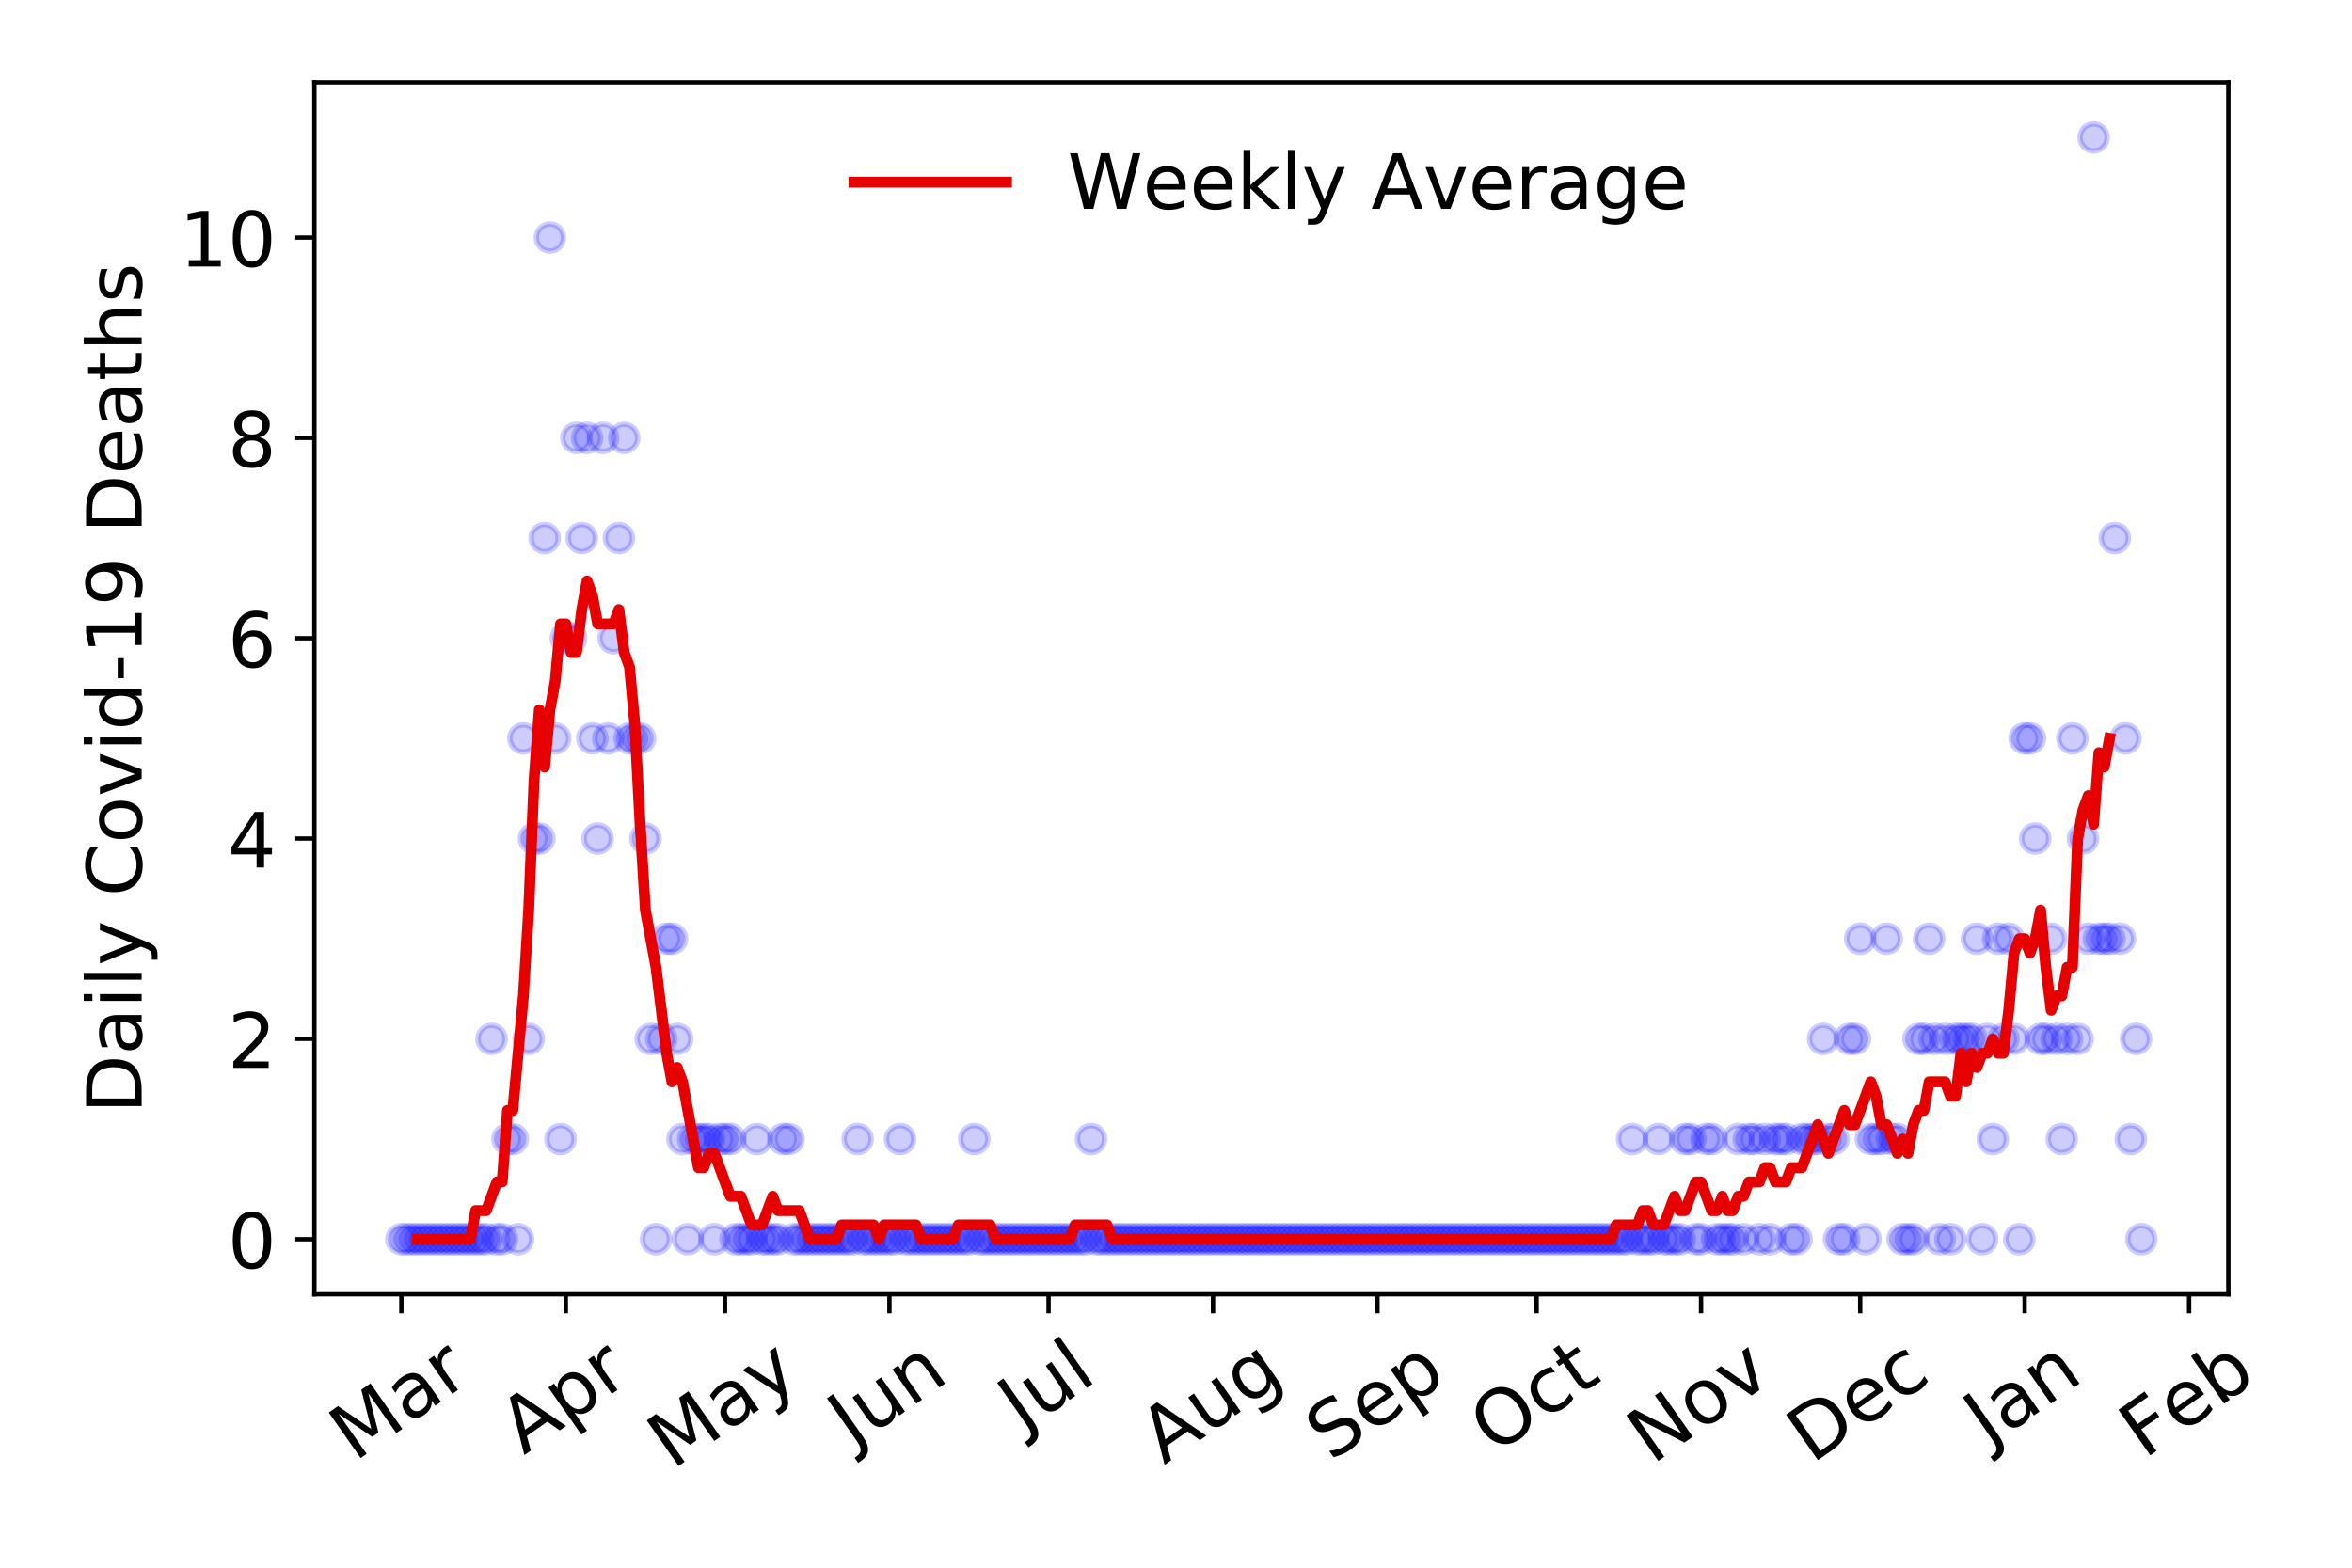 <?xml version="1.0" encoding="utf-8" standalone="no"?>
<!DOCTYPE svg PUBLIC "-//W3C//DTD SVG 1.1//EN"
  "http://www.w3.org/Graphics/SVG/1.1/DTD/svg11.dtd">
<!-- Created with matplotlib (https://matplotlib.org/) -->
<svg height="288pt" version="1.1" viewBox="0 0 432 288" width="432pt" xmlns="http://www.w3.org/2000/svg" xmlns:xlink="http://www.w3.org/1999/xlink">
 <defs>
  <style type="text/css">
*{stroke-linecap:butt;stroke-linejoin:round;}
  </style>
 </defs>
 <g id="figure_1">
  <g id="patch_1">
   <path d="M 0 288 
L 432 288 
L 432 0 
L 0 0 
z
" style="fill:#ffffff;"/>
  </g>
  <g id="axes_1">
   <g id="patch_2">
    <path d="M 57.745 237.778 
L 409.288 237.778 
L 409.288 15.12 
L 57.745 15.12 
z
" style="fill:#ffffff;"/>
   </g>
   <g id="matplotlib.axis_1">
    <g id="xtick_1">
     <g id="line2d_1">
      <defs>
       <path d="M 0 0 
L 0 3.5 
" id="mfd53c41a16" style="stroke:#000000;stroke-width:0.8;"/>
      </defs>
      <g>
       <use style="stroke:#000000;stroke-width:0.8;" x="73.724" xlink:href="#mfd53c41a16" y="237.778"/>
      </g>
     </g>
     <g id="text_1">
      <!-- Mar -->
      <defs>
       <path d="M 9.812 72.906 
L 24.516 72.906 
L 43.109 23.297 
L 61.812 72.906 
L 76.516 72.906 
L 76.516 0 
L 66.891 0 
L 66.891 64.016 
L 48.094 14.016 
L 38.188 14.016 
L 19.391 64.016 
L 19.391 0 
L 9.812 0 
z
" id="DejaVuSans-77"/>
       <path d="M 34.281 27.484 
Q 23.391 27.484 19.188 25 
Q 14.984 22.516 14.984 16.5 
Q 14.984 11.719 18.141 8.906 
Q 21.297 6.109 26.703 6.109 
Q 34.188 6.109 38.703 11.406 
Q 43.219 16.703 43.219 25.484 
L 43.219 27.484 
z
M 52.203 31.203 
L 52.203 0 
L 43.219 0 
L 43.219 8.297 
Q 40.141 3.328 35.547 0.953 
Q 30.953 -1.422 24.312 -1.422 
Q 15.922 -1.422 10.953 3.297 
Q 6 8.016 6 15.922 
Q 6 25.141 12.172 29.828 
Q 18.359 34.516 30.609 34.516 
L 43.219 34.516 
L 43.219 35.406 
Q 43.219 41.609 39.141 45 
Q 35.062 48.391 27.688 48.391 
Q 23 48.391 18.547 47.266 
Q 14.109 46.141 10.016 43.891 
L 10.016 52.203 
Q 14.938 54.109 19.578 55.047 
Q 24.219 56 28.609 56 
Q 40.484 56 46.344 49.844 
Q 52.203 43.703 52.203 31.203 
z
" id="DejaVuSans-97"/>
       <path d="M 41.109 46.297 
Q 39.594 47.172 37.812 47.578 
Q 36.031 48 33.891 48 
Q 26.266 48 22.188 43.047 
Q 18.109 38.094 18.109 28.812 
L 18.109 0 
L 9.078 0 
L 9.078 54.688 
L 18.109 54.688 
L 18.109 46.188 
Q 20.953 51.172 25.484 53.578 
Q 30.031 56 36.531 56 
Q 37.453 56 38.578 55.875 
Q 39.703 55.766 41.062 55.516 
z
" id="DejaVuSans-114"/>
      </defs>
      <g transform="translate(65.121 268.643)rotate(-35)scale(0.14 -0.14)">
       <use xlink:href="#DejaVuSans-77"/>
       <use x="86.279" xlink:href="#DejaVuSans-97"/>
       <use x="147.559" xlink:href="#DejaVuSans-114"/>
      </g>
     </g>
    </g>
    <g id="xtick_2">
     <g id="line2d_2">
      <g>
       <use style="stroke:#000000;stroke-width:0.8;" x="103.929" xlink:href="#mfd53c41a16" y="237.778"/>
      </g>
     </g>
     <g id="text_2">
      <!-- Apr -->
      <defs>
       <path d="M 34.188 63.188 
L 20.797 26.906 
L 47.609 26.906 
z
M 28.609 72.906 
L 39.797 72.906 
L 67.578 0 
L 57.328 0 
L 50.688 18.703 
L 17.828 18.703 
L 11.188 0 
L 0.781 0 
z
" id="DejaVuSans-65"/>
       <path d="M 18.109 8.203 
L 18.109 -20.797 
L 9.078 -20.797 
L 9.078 54.688 
L 18.109 54.688 
L 18.109 46.391 
Q 20.953 51.266 25.266 53.625 
Q 29.594 56 35.594 56 
Q 45.562 56 51.781 48.094 
Q 58.016 40.188 58.016 27.297 
Q 58.016 14.406 51.781 6.484 
Q 45.562 -1.422 35.594 -1.422 
Q 29.594 -1.422 25.266 0.953 
Q 20.953 3.328 18.109 8.203 
z
M 48.688 27.297 
Q 48.688 37.203 44.609 42.844 
Q 40.531 48.484 33.406 48.484 
Q 26.266 48.484 22.188 42.844 
Q 18.109 37.203 18.109 27.297 
Q 18.109 17.391 22.188 11.75 
Q 26.266 6.109 33.406 6.109 
Q 40.531 6.109 44.609 11.75 
Q 48.688 17.391 48.688 27.297 
z
" id="DejaVuSans-112"/>
      </defs>
      <g transform="translate(96.225 267.384)rotate(-35)scale(0.14 -0.14)">
       <use xlink:href="#DejaVuSans-65"/>
       <use x="68.408" xlink:href="#DejaVuSans-112"/>
       <use x="131.885" xlink:href="#DejaVuSans-114"/>
      </g>
     </g>
    </g>
    <g id="xtick_3">
     <g id="line2d_3">
      <g>
       <use style="stroke:#000000;stroke-width:0.8;" x="133.159" xlink:href="#mfd53c41a16" y="237.778"/>
      </g>
     </g>
     <g id="text_3">
      <!-- May -->
      <defs>
       <path d="M 32.172 -5.078 
Q 28.375 -14.844 24.75 -17.812 
Q 21.141 -20.797 15.094 -20.797 
L 7.906 -20.797 
L 7.906 -13.281 
L 13.188 -13.281 
Q 16.891 -13.281 18.938 -11.516 
Q 21 -9.766 23.484 -3.219 
L 25.094 0.875 
L 2.984 54.688 
L 12.5 54.688 
L 29.594 11.922 
L 46.688 54.688 
L 56.203 54.688 
z
" id="DejaVuSans-121"/>
      </defs>
      <g transform="translate(123.52 270.094)rotate(-35)scale(0.14 -0.14)">
       <use xlink:href="#DejaVuSans-77"/>
       <use x="86.279" xlink:href="#DejaVuSans-97"/>
       <use x="147.559" xlink:href="#DejaVuSans-121"/>
      </g>
     </g>
    </g>
    <g id="xtick_4">
     <g id="line2d_4">
      <g>
       <use style="stroke:#000000;stroke-width:0.8;" x="163.364" xlink:href="#mfd53c41a16" y="237.778"/>
      </g>
     </g>
     <g id="text_4">
      <!-- Jun -->
      <defs>
       <path d="M 9.812 72.906 
L 19.672 72.906 
L 19.672 5.078 
Q 19.672 -8.109 14.672 -14.062 
Q 9.672 -20.016 -1.422 -20.016 
L -5.172 -20.016 
L -5.172 -11.719 
L -2.094 -11.719 
Q 4.438 -11.719 7.125 -8.047 
Q 9.812 -4.391 9.812 5.078 
z
" id="DejaVuSans-74"/>
       <path d="M 8.5 21.578 
L 8.5 54.688 
L 17.484 54.688 
L 17.484 21.922 
Q 17.484 14.156 20.5 10.266 
Q 23.531 6.391 29.594 6.391 
Q 36.859 6.391 41.078 11.031 
Q 45.312 15.672 45.312 23.688 
L 45.312 54.688 
L 54.297 54.688 
L 54.297 0 
L 45.312 0 
L 45.312 8.406 
Q 42.047 3.422 37.719 1 
Q 33.406 -1.422 27.688 -1.422 
Q 18.266 -1.422 13.375 4.438 
Q 8.5 10.297 8.5 21.578 
z
M 31.109 56 
z
" id="DejaVuSans-117"/>
       <path d="M 54.891 33.016 
L 54.891 0 
L 45.906 0 
L 45.906 32.719 
Q 45.906 40.484 42.875 44.328 
Q 39.844 48.188 33.797 48.188 
Q 26.516 48.188 22.312 43.547 
Q 18.109 38.922 18.109 30.906 
L 18.109 0 
L 9.078 0 
L 9.078 54.688 
L 18.109 54.688 
L 18.109 46.188 
Q 21.344 51.125 25.703 53.562 
Q 30.078 56 35.797 56 
Q 45.219 56 50.047 50.172 
Q 54.891 44.344 54.891 33.016 
z
" id="DejaVuSans-110"/>
      </defs>
      <g transform="translate(156.62 266.039)rotate(-35)scale(0.14 -0.14)">
       <use xlink:href="#DejaVuSans-74"/>
       <use x="29.492" xlink:href="#DejaVuSans-117"/>
       <use x="92.871" xlink:href="#DejaVuSans-110"/>
      </g>
     </g>
    </g>
    <g id="xtick_5">
     <g id="line2d_5">
      <g>
       <use style="stroke:#000000;stroke-width:0.8;" x="192.594" xlink:href="#mfd53c41a16" y="237.778"/>
      </g>
     </g>
     <g id="text_5">
      <!-- Jul -->
      <defs>
       <path d="M 9.422 75.984 
L 18.406 75.984 
L 18.406 0 
L 9.422 0 
z
" id="DejaVuSans-108"/>
      </defs>
      <g transform="translate(187.891 263.181)rotate(-35)scale(0.14 -0.14)">
       <use xlink:href="#DejaVuSans-74"/>
       <use x="29.492" xlink:href="#DejaVuSans-117"/>
       <use x="92.871" xlink:href="#DejaVuSans-108"/>
      </g>
     </g>
    </g>
    <g id="xtick_6">
     <g id="line2d_6">
      <g>
       <use style="stroke:#000000;stroke-width:0.8;" x="222.798" xlink:href="#mfd53c41a16" y="237.778"/>
      </g>
     </g>
     <g id="text_6">
      <!-- Aug -->
      <defs>
       <path d="M 45.406 27.984 
Q 45.406 37.75 41.375 43.109 
Q 37.359 48.484 30.078 48.484 
Q 22.859 48.484 18.828 43.109 
Q 14.797 37.75 14.797 27.984 
Q 14.797 18.266 18.828 12.891 
Q 22.859 7.516 30.078 7.516 
Q 37.359 7.516 41.375 12.891 
Q 45.406 18.266 45.406 27.984 
z
M 54.391 6.781 
Q 54.391 -7.172 48.188 -13.984 
Q 42 -20.797 29.203 -20.797 
Q 24.469 -20.797 20.266 -20.094 
Q 16.062 -19.391 12.109 -17.922 
L 12.109 -9.188 
Q 16.062 -11.328 19.922 -12.344 
Q 23.781 -13.375 27.781 -13.375 
Q 36.625 -13.375 41.016 -8.766 
Q 45.406 -4.156 45.406 5.172 
L 45.406 9.625 
Q 42.625 4.781 38.281 2.391 
Q 33.938 0 27.875 0 
Q 17.828 0 11.672 7.656 
Q 5.516 15.328 5.516 27.984 
Q 5.516 40.672 11.672 48.328 
Q 17.828 56 27.875 56 
Q 33.938 56 38.281 53.609 
Q 42.625 51.219 45.406 46.391 
L 45.406 54.688 
L 54.391 54.688 
z
" id="DejaVuSans-103"/>
      </defs>
      <g transform="translate(213.818 269.172)rotate(-35)scale(0.14 -0.14)">
       <use xlink:href="#DejaVuSans-65"/>
       <use x="68.408" xlink:href="#DejaVuSans-117"/>
       <use x="131.787" xlink:href="#DejaVuSans-103"/>
      </g>
     </g>
    </g>
    <g id="xtick_7">
     <g id="line2d_7">
      <g>
       <use style="stroke:#000000;stroke-width:0.8;" x="253.003" xlink:href="#mfd53c41a16" y="237.778"/>
      </g>
     </g>
     <g id="text_7">
      <!-- Sep -->
      <defs>
       <path d="M 53.516 70.516 
L 53.516 60.891 
Q 47.906 63.578 42.922 64.891 
Q 37.938 66.219 33.297 66.219 
Q 25.25 66.219 20.875 63.094 
Q 16.5 59.969 16.5 54.203 
Q 16.5 49.359 19.406 46.891 
Q 22.312 44.438 30.422 42.922 
L 36.375 41.703 
Q 47.406 39.594 52.656 34.297 
Q 57.906 29 57.906 20.125 
Q 57.906 9.516 50.797 4.047 
Q 43.703 -1.422 29.984 -1.422 
Q 24.812 -1.422 18.969 -0.25 
Q 13.141 0.922 6.891 3.219 
L 6.891 13.375 
Q 12.891 10.016 18.656 8.297 
Q 24.422 6.594 29.984 6.594 
Q 38.422 6.594 43.016 9.906 
Q 47.609 13.234 47.609 19.391 
Q 47.609 24.75 44.312 27.781 
Q 41.016 30.812 33.5 32.328 
L 27.484 33.5 
Q 16.453 35.688 11.516 40.375 
Q 6.594 45.062 6.594 53.422 
Q 6.594 63.094 13.406 68.656 
Q 20.219 74.219 32.172 74.219 
Q 37.312 74.219 42.625 73.281 
Q 47.953 72.359 53.516 70.516 
z
" id="DejaVuSans-83"/>
       <path d="M 56.203 29.594 
L 56.203 25.203 
L 14.891 25.203 
Q 15.484 15.922 20.484 11.062 
Q 25.484 6.203 34.422 6.203 
Q 39.594 6.203 44.453 7.469 
Q 49.312 8.734 54.109 11.281 
L 54.109 2.781 
Q 49.266 0.734 44.188 -0.344 
Q 39.109 -1.422 33.891 -1.422 
Q 20.797 -1.422 13.156 6.188 
Q 5.516 13.812 5.516 26.812 
Q 5.516 40.234 12.766 48.109 
Q 20.016 56 32.328 56 
Q 43.359 56 49.781 48.891 
Q 56.203 41.797 56.203 29.594 
z
M 47.219 32.234 
Q 47.125 39.594 43.094 43.984 
Q 39.062 48.391 32.422 48.391 
Q 24.906 48.391 20.391 44.141 
Q 15.875 39.891 15.188 32.172 
z
" id="DejaVuSans-101"/>
      </defs>
      <g transform="translate(244.41 268.629)rotate(-35)scale(0.14 -0.14)">
       <use xlink:href="#DejaVuSans-83"/>
       <use x="63.477" xlink:href="#DejaVuSans-101"/>
       <use x="125" xlink:href="#DejaVuSans-112"/>
      </g>
     </g>
    </g>
    <g id="xtick_8">
     <g id="line2d_8">
      <g>
       <use style="stroke:#000000;stroke-width:0.8;" x="282.233" xlink:href="#mfd53c41a16" y="237.778"/>
      </g>
     </g>
     <g id="text_8">
      <!-- Oct -->
      <defs>
       <path d="M 39.406 66.219 
Q 28.656 66.219 22.328 58.203 
Q 16.016 50.203 16.016 36.375 
Q 16.016 22.609 22.328 14.594 
Q 28.656 6.594 39.406 6.594 
Q 50.141 6.594 56.422 14.594 
Q 62.703 22.609 62.703 36.375 
Q 62.703 50.203 56.422 58.203 
Q 50.141 66.219 39.406 66.219 
z
M 39.406 74.219 
Q 54.734 74.219 63.906 63.938 
Q 73.094 53.656 73.094 36.375 
Q 73.094 19.141 63.906 8.859 
Q 54.734 -1.422 39.406 -1.422 
Q 24.031 -1.422 14.812 8.828 
Q 5.609 19.094 5.609 36.375 
Q 5.609 53.656 14.812 63.938 
Q 24.031 74.219 39.406 74.219 
z
" id="DejaVuSans-79"/>
       <path d="M 48.781 52.594 
L 48.781 44.188 
Q 44.969 46.297 41.141 47.344 
Q 37.312 48.391 33.406 48.391 
Q 24.656 48.391 19.812 42.844 
Q 14.984 37.312 14.984 27.297 
Q 14.984 17.281 19.812 11.734 
Q 24.656 6.203 33.406 6.203 
Q 37.312 6.203 41.141 7.25 
Q 44.969 8.297 48.781 10.406 
L 48.781 2.094 
Q 45.016 0.344 40.984 -0.531 
Q 36.969 -1.422 32.422 -1.422 
Q 20.062 -1.422 12.781 6.344 
Q 5.516 14.109 5.516 27.297 
Q 5.516 40.672 12.859 48.328 
Q 20.219 56 33.016 56 
Q 37.156 56 41.109 55.141 
Q 45.062 54.297 48.781 52.594 
z
" id="DejaVuSans-99"/>
       <path d="M 18.312 70.219 
L 18.312 54.688 
L 36.812 54.688 
L 36.812 47.703 
L 18.312 47.703 
L 18.312 18.016 
Q 18.312 11.328 20.141 9.422 
Q 21.969 7.516 27.594 7.516 
L 36.812 7.516 
L 36.812 0 
L 27.594 0 
Q 17.188 0 13.234 3.875 
Q 9.281 7.766 9.281 18.016 
L 9.281 47.703 
L 2.688 47.703 
L 2.688 54.688 
L 9.281 54.688 
L 9.281 70.219 
z
" id="DejaVuSans-116"/>
      </defs>
      <g transform="translate(274.535 267.377)rotate(-35)scale(0.14 -0.14)">
       <use xlink:href="#DejaVuSans-79"/>
       <use x="78.711" xlink:href="#DejaVuSans-99"/>
       <use x="133.691" xlink:href="#DejaVuSans-116"/>
      </g>
     </g>
    </g>
    <g id="xtick_9">
     <g id="line2d_9">
      <g>
       <use style="stroke:#000000;stroke-width:0.8;" x="312.438" xlink:href="#mfd53c41a16" y="237.778"/>
      </g>
     </g>
     <g id="text_9">
      <!-- Nov -->
      <defs>
       <path d="M 9.812 72.906 
L 23.094 72.906 
L 55.422 11.922 
L 55.422 72.906 
L 64.984 72.906 
L 64.984 0 
L 51.703 0 
L 19.391 60.984 
L 19.391 0 
L 9.812 0 
z
" id="DejaVuSans-78"/>
       <path d="M 30.609 48.391 
Q 23.391 48.391 19.188 42.75 
Q 14.984 37.109 14.984 27.297 
Q 14.984 17.484 19.156 11.844 
Q 23.344 6.203 30.609 6.203 
Q 37.797 6.203 41.984 11.859 
Q 46.188 17.531 46.188 27.297 
Q 46.188 37.016 41.984 42.703 
Q 37.797 48.391 30.609 48.391 
z
M 30.609 56 
Q 42.328 56 49.016 48.375 
Q 55.719 40.766 55.719 27.297 
Q 55.719 13.875 49.016 6.219 
Q 42.328 -1.422 30.609 -1.422 
Q 18.844 -1.422 12.172 6.219 
Q 5.516 13.875 5.516 27.297 
Q 5.516 40.766 12.172 48.375 
Q 18.844 56 30.609 56 
z
" id="DejaVuSans-111"/>
       <path d="M 2.984 54.688 
L 12.5 54.688 
L 29.594 8.797 
L 46.688 54.688 
L 56.203 54.688 
L 35.688 0 
L 23.484 0 
z
" id="DejaVuSans-118"/>
      </defs>
      <g transform="translate(303.462 269.166)rotate(-35)scale(0.14 -0.14)">
       <use xlink:href="#DejaVuSans-78"/>
       <use x="74.805" xlink:href="#DejaVuSans-111"/>
       <use x="135.986" xlink:href="#DejaVuSans-118"/>
      </g>
     </g>
    </g>
    <g id="xtick_10">
     <g id="line2d_10">
      <g>
       <use style="stroke:#000000;stroke-width:0.8;" x="341.668" xlink:href="#mfd53c41a16" y="237.778"/>
      </g>
     </g>
     <g id="text_10">
      <!-- Dec -->
      <defs>
       <path d="M 19.672 64.797 
L 19.672 8.109 
L 31.594 8.109 
Q 46.688 8.109 53.688 14.938 
Q 60.688 21.781 60.688 36.531 
Q 60.688 51.172 53.688 57.984 
Q 46.688 64.797 31.594 64.797 
z
M 9.812 72.906 
L 30.078 72.906 
Q 51.266 72.906 61.172 64.094 
Q 71.094 55.281 71.094 36.531 
Q 71.094 17.672 61.125 8.828 
Q 51.172 0 30.078 0 
L 9.812 0 
z
" id="DejaVuSans-68"/>
      </defs>
      <g transform="translate(332.788 269.032)rotate(-35)scale(0.14 -0.14)">
       <use xlink:href="#DejaVuSans-68"/>
       <use x="77.002" xlink:href="#DejaVuSans-101"/>
       <use x="138.525" xlink:href="#DejaVuSans-99"/>
      </g>
     </g>
    </g>
    <g id="xtick_11">
     <g id="line2d_11">
      <g>
       <use style="stroke:#000000;stroke-width:0.8;" x="371.873" xlink:href="#mfd53c41a16" y="237.778"/>
      </g>
     </g>
     <g id="text_11">
      <!-- Jan -->
      <g transform="translate(365.249 265.871)rotate(-35)scale(0.14 -0.14)">
       <use xlink:href="#DejaVuSans-74"/>
       <use x="29.492" xlink:href="#DejaVuSans-97"/>
       <use x="90.771" xlink:href="#DejaVuSans-110"/>
      </g>
     </g>
    </g>
    <g id="xtick_12">
     <g id="line2d_12">
      <g>
       <use style="stroke:#000000;stroke-width:0.8;" x="402.077" xlink:href="#mfd53c41a16" y="237.778"/>
      </g>
     </g>
     <g id="text_12">
      <!-- Feb -->
      <defs>
       <path d="M 9.812 72.906 
L 51.703 72.906 
L 51.703 64.594 
L 19.672 64.594 
L 19.672 43.109 
L 48.578 43.109 
L 48.578 34.812 
L 19.672 34.812 
L 19.672 0 
L 9.812 0 
z
" id="DejaVuSans-70"/>
       <path d="M 48.688 27.297 
Q 48.688 37.203 44.609 42.844 
Q 40.531 48.484 33.406 48.484 
Q 26.266 48.484 22.188 42.844 
Q 18.109 37.203 18.109 27.297 
Q 18.109 17.391 22.188 11.75 
Q 26.266 6.109 33.406 6.109 
Q 40.531 6.109 44.609 11.75 
Q 48.688 17.391 48.688 27.297 
z
M 18.109 46.391 
Q 20.953 51.266 25.266 53.625 
Q 29.594 56 35.594 56 
Q 45.562 56 51.781 48.094 
Q 58.016 40.188 58.016 27.297 
Q 58.016 14.406 51.781 6.484 
Q 45.562 -1.422 35.594 -1.422 
Q 29.594 -1.422 25.266 0.953 
Q 20.953 3.328 18.109 8.203 
L 18.109 0 
L 9.078 0 
L 9.078 75.984 
L 18.109 75.984 
z
" id="DejaVuSans-98"/>
      </defs>
      <g transform="translate(393.831 268.143)rotate(-35)scale(0.14 -0.14)">
       <use xlink:href="#DejaVuSans-70"/>
       <use x="57.441" xlink:href="#DejaVuSans-101"/>
       <use x="118.965" xlink:href="#DejaVuSans-98"/>
      </g>
     </g>
    </g>
   </g>
   <g id="matplotlib.axis_2">
    <g id="ytick_1">
     <g id="line2d_13">
      <defs>
       <path d="M 0 0 
L -3.5 0 
" id="mf0d982ecf9" style="stroke:#000000;stroke-width:0.8;"/>
      </defs>
      <g>
       <use style="stroke:#000000;stroke-width:0.8;" x="57.745" xlink:href="#mf0d982ecf9" y="227.657"/>
      </g>
     </g>
     <g id="text_13">
      <!-- 0 -->
      <defs>
       <path d="M 31.781 66.406 
Q 24.172 66.406 20.328 58.906 
Q 16.5 51.422 16.5 36.375 
Q 16.5 21.391 20.328 13.891 
Q 24.172 6.391 31.781 6.391 
Q 39.453 6.391 43.281 13.891 
Q 47.125 21.391 47.125 36.375 
Q 47.125 51.422 43.281 58.906 
Q 39.453 66.406 31.781 66.406 
z
M 31.781 74.219 
Q 44.047 74.219 50.516 64.516 
Q 56.984 54.828 56.984 36.375 
Q 56.984 17.969 50.516 8.266 
Q 44.047 -1.422 31.781 -1.422 
Q 19.531 -1.422 13.062 8.266 
Q 6.594 17.969 6.594 36.375 
Q 6.594 54.828 13.062 64.516 
Q 19.531 74.219 31.781 74.219 
z
" id="DejaVuSans-48"/>
      </defs>
      <g transform="translate(41.837 232.976)scale(0.14 -0.14)">
       <use xlink:href="#DejaVuSans-48"/>
      </g>
     </g>
    </g>
    <g id="ytick_2">
     <g id="line2d_14">
      <g>
       <use style="stroke:#000000;stroke-width:0.8;" x="57.745" xlink:href="#mf0d982ecf9" y="190.854"/>
      </g>
     </g>
     <g id="text_14">
      <!-- 2 -->
      <defs>
       <path d="M 19.188 8.297 
L 53.609 8.297 
L 53.609 0 
L 7.328 0 
L 7.328 8.297 
Q 12.938 14.109 22.625 23.891 
Q 32.328 33.688 34.812 36.531 
Q 39.547 41.844 41.422 45.531 
Q 43.312 49.219 43.312 52.781 
Q 43.312 58.594 39.234 62.25 
Q 35.156 65.922 28.609 65.922 
Q 23.969 65.922 18.812 64.312 
Q 13.672 62.703 7.812 59.422 
L 7.812 69.391 
Q 13.766 71.781 18.938 73 
Q 24.125 74.219 28.422 74.219 
Q 39.75 74.219 46.484 68.547 
Q 53.219 62.891 53.219 53.422 
Q 53.219 48.922 51.531 44.891 
Q 49.859 40.875 45.406 35.406 
Q 44.188 33.984 37.641 27.219 
Q 31.109 20.453 19.188 8.297 
z
" id="DejaVuSans-50"/>
      </defs>
      <g transform="translate(41.837 196.173)scale(0.14 -0.14)">
       <use xlink:href="#DejaVuSans-50"/>
      </g>
     </g>
    </g>
    <g id="ytick_3">
     <g id="line2d_15">
      <g>
       <use style="stroke:#000000;stroke-width:0.8;" x="57.745" xlink:href="#mf0d982ecf9" y="154.051"/>
      </g>
     </g>
     <g id="text_15">
      <!-- 4 -->
      <defs>
       <path d="M 37.797 64.312 
L 12.891 25.391 
L 37.797 25.391 
z
M 35.203 72.906 
L 47.609 72.906 
L 47.609 25.391 
L 58.016 25.391 
L 58.016 17.188 
L 47.609 17.188 
L 47.609 0 
L 37.797 0 
L 37.797 17.188 
L 4.891 17.188 
L 4.891 26.703 
z
" id="DejaVuSans-52"/>
      </defs>
      <g transform="translate(41.837 159.37)scale(0.14 -0.14)">
       <use xlink:href="#DejaVuSans-52"/>
      </g>
     </g>
    </g>
    <g id="ytick_4">
     <g id="line2d_16">
      <g>
       <use style="stroke:#000000;stroke-width:0.8;" x="57.745" xlink:href="#mf0d982ecf9" y="117.248"/>
      </g>
     </g>
     <g id="text_16">
      <!-- 6 -->
      <defs>
       <path d="M 33.016 40.375 
Q 26.375 40.375 22.484 35.828 
Q 18.609 31.297 18.609 23.391 
Q 18.609 15.531 22.484 10.953 
Q 26.375 6.391 33.016 6.391 
Q 39.656 6.391 43.531 10.953 
Q 47.406 15.531 47.406 23.391 
Q 47.406 31.297 43.531 35.828 
Q 39.656 40.375 33.016 40.375 
z
M 52.594 71.297 
L 52.594 62.312 
Q 48.875 64.062 45.094 64.984 
Q 41.312 65.922 37.594 65.922 
Q 27.828 65.922 22.672 59.328 
Q 17.531 52.734 16.797 39.406 
Q 19.672 43.656 24.016 45.922 
Q 28.375 48.188 33.594 48.188 
Q 44.578 48.188 50.953 41.516 
Q 57.328 34.859 57.328 23.391 
Q 57.328 12.156 50.688 5.359 
Q 44.047 -1.422 33.016 -1.422 
Q 20.359 -1.422 13.672 8.266 
Q 6.984 17.969 6.984 36.375 
Q 6.984 53.656 15.188 63.938 
Q 23.391 74.219 37.203 74.219 
Q 40.922 74.219 44.703 73.484 
Q 48.484 72.75 52.594 71.297 
z
" id="DejaVuSans-54"/>
      </defs>
      <g transform="translate(41.837 122.567)scale(0.14 -0.14)">
       <use xlink:href="#DejaVuSans-54"/>
      </g>
     </g>
    </g>
    <g id="ytick_5">
     <g id="line2d_17">
      <g>
       <use style="stroke:#000000;stroke-width:0.8;" x="57.745" xlink:href="#mf0d982ecf9" y="80.445"/>
      </g>
     </g>
     <g id="text_17">
      <!-- 8 -->
      <defs>
       <path d="M 31.781 34.625 
Q 24.75 34.625 20.719 30.859 
Q 16.703 27.094 16.703 20.516 
Q 16.703 13.922 20.719 10.156 
Q 24.75 6.391 31.781 6.391 
Q 38.812 6.391 42.859 10.172 
Q 46.922 13.969 46.922 20.516 
Q 46.922 27.094 42.891 30.859 
Q 38.875 34.625 31.781 34.625 
z
M 21.922 38.812 
Q 15.578 40.375 12.031 44.719 
Q 8.5 49.078 8.5 55.328 
Q 8.5 64.062 14.719 69.141 
Q 20.953 74.219 31.781 74.219 
Q 42.672 74.219 48.875 69.141 
Q 55.078 64.062 55.078 55.328 
Q 55.078 49.078 51.531 44.719 
Q 48 40.375 41.703 38.812 
Q 48.828 37.156 52.797 32.312 
Q 56.781 27.484 56.781 20.516 
Q 56.781 9.906 50.312 4.234 
Q 43.844 -1.422 31.781 -1.422 
Q 19.734 -1.422 13.25 4.234 
Q 6.781 9.906 6.781 20.516 
Q 6.781 27.484 10.781 32.312 
Q 14.797 37.156 21.922 38.812 
z
M 18.312 54.391 
Q 18.312 48.734 21.844 45.562 
Q 25.391 42.391 31.781 42.391 
Q 38.141 42.391 41.719 45.562 
Q 45.312 48.734 45.312 54.391 
Q 45.312 60.062 41.719 63.234 
Q 38.141 66.406 31.781 66.406 
Q 25.391 66.406 21.844 63.234 
Q 18.312 60.062 18.312 54.391 
z
" id="DejaVuSans-56"/>
      </defs>
      <g transform="translate(41.837 85.764)scale(0.14 -0.14)">
       <use xlink:href="#DejaVuSans-56"/>
      </g>
     </g>
    </g>
    <g id="ytick_6">
     <g id="line2d_18">
      <g>
       <use style="stroke:#000000;stroke-width:0.8;" x="57.745" xlink:href="#mf0d982ecf9" y="43.642"/>
      </g>
     </g>
     <g id="text_18">
      <!-- 10 -->
      <defs>
       <path d="M 12.406 8.297 
L 28.516 8.297 
L 28.516 63.922 
L 10.984 60.406 
L 10.984 69.391 
L 28.422 72.906 
L 38.281 72.906 
L 38.281 8.297 
L 54.391 8.297 
L 54.391 0 
L 12.406 0 
z
" id="DejaVuSans-49"/>
      </defs>
      <g transform="translate(32.93 48.961)scale(0.14 -0.14)">
       <use xlink:href="#DejaVuSans-49"/>
       <use x="63.623" xlink:href="#DejaVuSans-48"/>
      </g>
     </g>
    </g>
    <g id="text_19">
     <!-- Daily Covid-19 Deaths -->
     <defs>
      <path d="M 9.422 54.688 
L 18.406 54.688 
L 18.406 0 
L 9.422 0 
z
M 9.422 75.984 
L 18.406 75.984 
L 18.406 64.594 
L 9.422 64.594 
z
" id="DejaVuSans-105"/>
      <path id="DejaVuSans-32"/>
      <path d="M 64.406 67.281 
L 64.406 56.891 
Q 59.422 61.531 53.781 63.812 
Q 48.141 66.109 41.797 66.109 
Q 29.297 66.109 22.656 58.469 
Q 16.016 50.828 16.016 36.375 
Q 16.016 21.969 22.656 14.328 
Q 29.297 6.688 41.797 6.688 
Q 48.141 6.688 53.781 8.984 
Q 59.422 11.281 64.406 15.922 
L 64.406 5.609 
Q 59.234 2.094 53.438 0.328 
Q 47.656 -1.422 41.219 -1.422 
Q 24.656 -1.422 15.125 8.703 
Q 5.609 18.844 5.609 36.375 
Q 5.609 53.953 15.125 64.078 
Q 24.656 74.219 41.219 74.219 
Q 47.75 74.219 53.531 72.484 
Q 59.328 70.75 64.406 67.281 
z
" id="DejaVuSans-67"/>
      <path d="M 45.406 46.391 
L 45.406 75.984 
L 54.391 75.984 
L 54.391 0 
L 45.406 0 
L 45.406 8.203 
Q 42.578 3.328 38.25 0.953 
Q 33.938 -1.422 27.875 -1.422 
Q 17.969 -1.422 11.734 6.484 
Q 5.516 14.406 5.516 27.297 
Q 5.516 40.188 11.734 48.094 
Q 17.969 56 27.875 56 
Q 33.938 56 38.25 53.625 
Q 42.578 51.266 45.406 46.391 
z
M 14.797 27.297 
Q 14.797 17.391 18.875 11.75 
Q 22.953 6.109 30.078 6.109 
Q 37.203 6.109 41.297 11.75 
Q 45.406 17.391 45.406 27.297 
Q 45.406 37.203 41.297 42.844 
Q 37.203 48.484 30.078 48.484 
Q 22.953 48.484 18.875 42.844 
Q 14.797 37.203 14.797 27.297 
z
" id="DejaVuSans-100"/>
      <path d="M 4.891 31.391 
L 31.203 31.391 
L 31.203 23.391 
L 4.891 23.391 
z
" id="DejaVuSans-45"/>
      <path d="M 10.984 1.516 
L 10.984 10.5 
Q 14.703 8.734 18.5 7.812 
Q 22.312 6.891 25.984 6.891 
Q 35.75 6.891 40.891 13.453 
Q 46.047 20.016 46.781 33.406 
Q 43.953 29.203 39.594 26.953 
Q 35.25 24.703 29.984 24.703 
Q 19.047 24.703 12.672 31.312 
Q 6.297 37.938 6.297 49.422 
Q 6.297 60.641 12.938 67.422 
Q 19.578 74.219 30.609 74.219 
Q 43.266 74.219 49.922 64.516 
Q 56.594 54.828 56.594 36.375 
Q 56.594 19.141 48.406 8.859 
Q 40.234 -1.422 26.422 -1.422 
Q 22.703 -1.422 18.891 -0.688 
Q 15.094 0.047 10.984 1.516 
z
M 30.609 32.422 
Q 37.25 32.422 41.125 36.953 
Q 45.016 41.5 45.016 49.422 
Q 45.016 57.281 41.125 61.844 
Q 37.25 66.406 30.609 66.406 
Q 23.969 66.406 20.094 61.844 
Q 16.219 57.281 16.219 49.422 
Q 16.219 41.5 20.094 36.953 
Q 23.969 32.422 30.609 32.422 
z
" id="DejaVuSans-57"/>
      <path d="M 54.891 33.016 
L 54.891 0 
L 45.906 0 
L 45.906 32.719 
Q 45.906 40.484 42.875 44.328 
Q 39.844 48.188 33.797 48.188 
Q 26.516 48.188 22.312 43.547 
Q 18.109 38.922 18.109 30.906 
L 18.109 0 
L 9.078 0 
L 9.078 75.984 
L 18.109 75.984 
L 18.109 46.188 
Q 21.344 51.125 25.703 53.562 
Q 30.078 56 35.797 56 
Q 45.219 56 50.047 50.172 
Q 54.891 44.344 54.891 33.016 
z
" id="DejaVuSans-104"/>
      <path d="M 44.281 53.078 
L 44.281 44.578 
Q 40.484 46.531 36.375 47.5 
Q 32.281 48.484 27.875 48.484 
Q 21.188 48.484 17.844 46.438 
Q 14.5 44.391 14.5 40.281 
Q 14.5 37.156 16.891 35.375 
Q 19.281 33.594 26.516 31.984 
L 29.594 31.297 
Q 39.156 29.25 43.188 25.516 
Q 47.219 21.781 47.219 15.094 
Q 47.219 7.469 41.188 3.016 
Q 35.156 -1.422 24.609 -1.422 
Q 20.219 -1.422 15.453 -0.562 
Q 10.688 0.297 5.422 2 
L 5.422 11.281 
Q 10.406 8.688 15.234 7.391 
Q 20.062 6.109 24.812 6.109 
Q 31.156 6.109 34.562 8.281 
Q 37.984 10.453 37.984 14.406 
Q 37.984 18.062 35.516 20.016 
Q 33.062 21.969 24.703 23.781 
L 21.578 24.516 
Q 13.234 26.266 9.516 29.906 
Q 5.812 33.547 5.812 39.891 
Q 5.812 47.609 11.281 51.797 
Q 16.75 56 26.812 56 
Q 31.781 56 36.172 55.266 
Q 40.578 54.547 44.281 53.078 
z
" id="DejaVuSans-115"/>
     </defs>
     <g transform="translate(26.018 204.56)rotate(-90)scale(0.14 -0.14)">
      <use xlink:href="#DejaVuSans-68"/>
      <use x="77.002" xlink:href="#DejaVuSans-97"/>
      <use x="138.281" xlink:href="#DejaVuSans-105"/>
      <use x="166.064" xlink:href="#DejaVuSans-108"/>
      <use x="193.848" xlink:href="#DejaVuSans-121"/>
      <use x="253.027" xlink:href="#DejaVuSans-32"/>
      <use x="284.814" xlink:href="#DejaVuSans-67"/>
      <use x="354.639" xlink:href="#DejaVuSans-111"/>
      <use x="415.82" xlink:href="#DejaVuSans-118"/>
      <use x="475" xlink:href="#DejaVuSans-105"/>
      <use x="502.783" xlink:href="#DejaVuSans-100"/>
      <use x="566.26" xlink:href="#DejaVuSans-45"/>
      <use x="602.344" xlink:href="#DejaVuSans-49"/>
      <use x="665.967" xlink:href="#DejaVuSans-57"/>
      <use x="729.59" xlink:href="#DejaVuSans-32"/>
      <use x="761.377" xlink:href="#DejaVuSans-68"/>
      <use x="838.379" xlink:href="#DejaVuSans-101"/>
      <use x="899.902" xlink:href="#DejaVuSans-97"/>
      <use x="961.182" xlink:href="#DejaVuSans-116"/>
      <use x="1000.391" xlink:href="#DejaVuSans-104"/>
      <use x="1063.77" xlink:href="#DejaVuSans-115"/>
     </g>
    </g>
   </g>
   <g id="line2d_19">
    <defs>
     <path d="M 0 2.5 
C 0.663 2.5 1.299 2.237 1.768 1.768 
C 2.237 1.299 2.5 0.663 2.5 0 
C 2.5 -0.663 2.237 -1.299 1.768 -1.768 
C 1.299 -2.237 0.663 -2.5 0 -2.5 
C -0.663 -2.5 -1.299 -2.237 -1.768 -1.768 
C -2.237 -1.299 -2.5 -0.663 -2.5 0 
C -2.5 0.663 -2.237 1.299 -1.768 1.768 
C -1.299 2.237 -0.663 2.5 0 2.5 
z
" id="m4270d48bfb" style="stroke:#0000ff;stroke-opacity:0.2;"/>
    </defs>
    <g clip-path="url(#p245aea7309)">
     <use style="fill:#0000ff;fill-opacity:0.2;stroke:#0000ff;stroke-opacity:0.2;" x="73.724" xlink:href="#m4270d48bfb" y="227.657"/>
     <use style="fill:#0000ff;fill-opacity:0.2;stroke:#0000ff;stroke-opacity:0.2;" x="74.699" xlink:href="#m4270d48bfb" y="227.657"/>
     <use style="fill:#0000ff;fill-opacity:0.2;stroke:#0000ff;stroke-opacity:0.2;" x="75.673" xlink:href="#m4270d48bfb" y="227.657"/>
     <use style="fill:#0000ff;fill-opacity:0.2;stroke:#0000ff;stroke-opacity:0.2;" x="76.647" xlink:href="#m4270d48bfb" y="227.657"/>
     <use style="fill:#0000ff;fill-opacity:0.2;stroke:#0000ff;stroke-opacity:0.2;" x="77.622" xlink:href="#m4270d48bfb" y="227.657"/>
     <use style="fill:#0000ff;fill-opacity:0.2;stroke:#0000ff;stroke-opacity:0.2;" x="78.596" xlink:href="#m4270d48bfb" y="227.657"/>
     <use style="fill:#0000ff;fill-opacity:0.2;stroke:#0000ff;stroke-opacity:0.2;" x="79.57" xlink:href="#m4270d48bfb" y="227.657"/>
     <use style="fill:#0000ff;fill-opacity:0.2;stroke:#0000ff;stroke-opacity:0.2;" x="80.545" xlink:href="#m4270d48bfb" y="227.657"/>
     <use style="fill:#0000ff;fill-opacity:0.2;stroke:#0000ff;stroke-opacity:0.2;" x="81.519" xlink:href="#m4270d48bfb" y="227.657"/>
     <use style="fill:#0000ff;fill-opacity:0.2;stroke:#0000ff;stroke-opacity:0.2;" x="82.493" xlink:href="#m4270d48bfb" y="227.657"/>
     <use style="fill:#0000ff;fill-opacity:0.2;stroke:#0000ff;stroke-opacity:0.2;" x="83.468" xlink:href="#m4270d48bfb" y="227.657"/>
     <use style="fill:#0000ff;fill-opacity:0.2;stroke:#0000ff;stroke-opacity:0.2;" x="84.442" xlink:href="#m4270d48bfb" y="227.657"/>
     <use style="fill:#0000ff;fill-opacity:0.2;stroke:#0000ff;stroke-opacity:0.2;" x="85.416" xlink:href="#m4270d48bfb" y="227.657"/>
     <use style="fill:#0000ff;fill-opacity:0.2;stroke:#0000ff;stroke-opacity:0.2;" x="86.391" xlink:href="#m4270d48bfb" y="227.657"/>
     <use style="fill:#0000ff;fill-opacity:0.2;stroke:#0000ff;stroke-opacity:0.2;" x="87.365" xlink:href="#m4270d48bfb" y="227.657"/>
     <use style="fill:#0000ff;fill-opacity:0.2;stroke:#0000ff;stroke-opacity:0.2;" x="88.339" xlink:href="#m4270d48bfb" y="227.657"/>
     <use style="fill:#0000ff;fill-opacity:0.2;stroke:#0000ff;stroke-opacity:0.2;" x="89.314" xlink:href="#m4270d48bfb" y="227.657"/>
     <use style="fill:#0000ff;fill-opacity:0.2;stroke:#0000ff;stroke-opacity:0.2;" x="90.288" xlink:href="#m4270d48bfb" y="190.854"/>
     <use style="fill:#0000ff;fill-opacity:0.2;stroke:#0000ff;stroke-opacity:0.2;" x="91.262" xlink:href="#m4270d48bfb" y="227.657"/>
     <use style="fill:#0000ff;fill-opacity:0.2;stroke:#0000ff;stroke-opacity:0.2;" x="92.237" xlink:href="#m4270d48bfb" y="227.657"/>
     <use style="fill:#0000ff;fill-opacity:0.2;stroke:#0000ff;stroke-opacity:0.2;" x="93.211" xlink:href="#m4270d48bfb" y="209.256"/>
     <use style="fill:#0000ff;fill-opacity:0.2;stroke:#0000ff;stroke-opacity:0.2;" x="94.185" xlink:href="#m4270d48bfb" y="209.256"/>
     <use style="fill:#0000ff;fill-opacity:0.2;stroke:#0000ff;stroke-opacity:0.2;" x="95.16" xlink:href="#m4270d48bfb" y="227.657"/>
     <use style="fill:#0000ff;fill-opacity:0.2;stroke:#0000ff;stroke-opacity:0.2;" x="96.134" xlink:href="#m4270d48bfb" y="135.65"/>
     <use style="fill:#0000ff;fill-opacity:0.2;stroke:#0000ff;stroke-opacity:0.2;" x="97.108" xlink:href="#m4270d48bfb" y="190.854"/>
     <use style="fill:#0000ff;fill-opacity:0.2;stroke:#0000ff;stroke-opacity:0.2;" x="98.083" xlink:href="#m4270d48bfb" y="154.051"/>
     <use style="fill:#0000ff;fill-opacity:0.2;stroke:#0000ff;stroke-opacity:0.2;" x="99.057" xlink:href="#m4270d48bfb" y="154.051"/>
     <use style="fill:#0000ff;fill-opacity:0.2;stroke:#0000ff;stroke-opacity:0.2;" x="100.031" xlink:href="#m4270d48bfb" y="98.847"/>
     <use style="fill:#0000ff;fill-opacity:0.2;stroke:#0000ff;stroke-opacity:0.2;" x="101.006" xlink:href="#m4270d48bfb" y="43.642"/>
     <use style="fill:#0000ff;fill-opacity:0.2;stroke:#0000ff;stroke-opacity:0.2;" x="101.98" xlink:href="#m4270d48bfb" y="135.65"/>
     <use style="fill:#0000ff;fill-opacity:0.2;stroke:#0000ff;stroke-opacity:0.2;" x="102.954" xlink:href="#m4270d48bfb" y="209.256"/>
     <use style="fill:#0000ff;fill-opacity:0.2;stroke:#0000ff;stroke-opacity:0.2;" x="103.929" xlink:href="#m4270d48bfb" y="117.248"/>
     <use style="fill:#0000ff;fill-opacity:0.2;stroke:#0000ff;stroke-opacity:0.2;" x="104.903" xlink:href="#m4270d48bfb" y="117.248"/>
     <use style="fill:#0000ff;fill-opacity:0.2;stroke:#0000ff;stroke-opacity:0.2;" x="105.877" xlink:href="#m4270d48bfb" y="80.445"/>
     <use style="fill:#0000ff;fill-opacity:0.2;stroke:#0000ff;stroke-opacity:0.2;" x="106.852" xlink:href="#m4270d48bfb" y="98.847"/>
     <use style="fill:#0000ff;fill-opacity:0.2;stroke:#0000ff;stroke-opacity:0.2;" x="107.826" xlink:href="#m4270d48bfb" y="80.445"/>
     <use style="fill:#0000ff;fill-opacity:0.2;stroke:#0000ff;stroke-opacity:0.2;" x="108.801" xlink:href="#m4270d48bfb" y="135.65"/>
     <use style="fill:#0000ff;fill-opacity:0.2;stroke:#0000ff;stroke-opacity:0.2;" x="109.775" xlink:href="#m4270d48bfb" y="154.051"/>
     <use style="fill:#0000ff;fill-opacity:0.2;stroke:#0000ff;stroke-opacity:0.2;" x="110.749" xlink:href="#m4270d48bfb" y="80.445"/>
     <use style="fill:#0000ff;fill-opacity:0.2;stroke:#0000ff;stroke-opacity:0.2;" x="111.724" xlink:href="#m4270d48bfb" y="135.65"/>
     <use style="fill:#0000ff;fill-opacity:0.2;stroke:#0000ff;stroke-opacity:0.2;" x="112.698" xlink:href="#m4270d48bfb" y="117.248"/>
     <use style="fill:#0000ff;fill-opacity:0.2;stroke:#0000ff;stroke-opacity:0.2;" x="113.672" xlink:href="#m4270d48bfb" y="98.847"/>
     <use style="fill:#0000ff;fill-opacity:0.2;stroke:#0000ff;stroke-opacity:0.2;" x="114.647" xlink:href="#m4270d48bfb" y="80.445"/>
     <use style="fill:#0000ff;fill-opacity:0.2;stroke:#0000ff;stroke-opacity:0.2;" x="115.621" xlink:href="#m4270d48bfb" y="135.65"/>
     <use style="fill:#0000ff;fill-opacity:0.2;stroke:#0000ff;stroke-opacity:0.2;" x="116.595" xlink:href="#m4270d48bfb" y="135.65"/>
     <use style="fill:#0000ff;fill-opacity:0.2;stroke:#0000ff;stroke-opacity:0.2;" x="117.57" xlink:href="#m4270d48bfb" y="135.65"/>
     <use style="fill:#0000ff;fill-opacity:0.2;stroke:#0000ff;stroke-opacity:0.2;" x="118.544" xlink:href="#m4270d48bfb" y="154.051"/>
     <use style="fill:#0000ff;fill-opacity:0.2;stroke:#0000ff;stroke-opacity:0.2;" x="119.518" xlink:href="#m4270d48bfb" y="190.854"/>
     <use style="fill:#0000ff;fill-opacity:0.2;stroke:#0000ff;stroke-opacity:0.2;" x="120.493" xlink:href="#m4270d48bfb" y="227.657"/>
     <use style="fill:#0000ff;fill-opacity:0.2;stroke:#0000ff;stroke-opacity:0.2;" x="121.467" xlink:href="#m4270d48bfb" y="190.854"/>
     <use style="fill:#0000ff;fill-opacity:0.2;stroke:#0000ff;stroke-opacity:0.2;" x="122.441" xlink:href="#m4270d48bfb" y="172.453"/>
     <use style="fill:#0000ff;fill-opacity:0.2;stroke:#0000ff;stroke-opacity:0.2;" x="123.416" xlink:href="#m4270d48bfb" y="172.453"/>
     <use style="fill:#0000ff;fill-opacity:0.2;stroke:#0000ff;stroke-opacity:0.2;" x="124.39" xlink:href="#m4270d48bfb" y="190.854"/>
     <use style="fill:#0000ff;fill-opacity:0.2;stroke:#0000ff;stroke-opacity:0.2;" x="125.364" xlink:href="#m4270d48bfb" y="209.256"/>
     <use style="fill:#0000ff;fill-opacity:0.2;stroke:#0000ff;stroke-opacity:0.2;" x="126.339" xlink:href="#m4270d48bfb" y="227.657"/>
     <use style="fill:#0000ff;fill-opacity:0.2;stroke:#0000ff;stroke-opacity:0.2;" x="127.313" xlink:href="#m4270d48bfb" y="209.256"/>
     <use style="fill:#0000ff;fill-opacity:0.2;stroke:#0000ff;stroke-opacity:0.2;" x="128.287" xlink:href="#m4270d48bfb" y="209.256"/>
     <use style="fill:#0000ff;fill-opacity:0.2;stroke:#0000ff;stroke-opacity:0.2;" x="129.262" xlink:href="#m4270d48bfb" y="209.256"/>
     <use style="fill:#0000ff;fill-opacity:0.2;stroke:#0000ff;stroke-opacity:0.2;" x="130.236" xlink:href="#m4270d48bfb" y="209.256"/>
     <use style="fill:#0000ff;fill-opacity:0.2;stroke:#0000ff;stroke-opacity:0.2;" x="131.21" xlink:href="#m4270d48bfb" y="227.657"/>
     <use style="fill:#0000ff;fill-opacity:0.2;stroke:#0000ff;stroke-opacity:0.2;" x="132.185" xlink:href="#m4270d48bfb" y="209.256"/>
     <use style="fill:#0000ff;fill-opacity:0.2;stroke:#0000ff;stroke-opacity:0.2;" x="133.159" xlink:href="#m4270d48bfb" y="209.256"/>
     <use style="fill:#0000ff;fill-opacity:0.2;stroke:#0000ff;stroke-opacity:0.2;" x="134.133" xlink:href="#m4270d48bfb" y="209.256"/>
     <use style="fill:#0000ff;fill-opacity:0.2;stroke:#0000ff;stroke-opacity:0.2;" x="135.108" xlink:href="#m4270d48bfb" y="227.657"/>
     <use style="fill:#0000ff;fill-opacity:0.2;stroke:#0000ff;stroke-opacity:0.2;" x="136.082" xlink:href="#m4270d48bfb" y="227.657"/>
     <use style="fill:#0000ff;fill-opacity:0.2;stroke:#0000ff;stroke-opacity:0.2;" x="137.056" xlink:href="#m4270d48bfb" y="227.657"/>
     <use style="fill:#0000ff;fill-opacity:0.2;stroke:#0000ff;stroke-opacity:0.2;" x="138.031" xlink:href="#m4270d48bfb" y="227.657"/>
     <use style="fill:#0000ff;fill-opacity:0.2;stroke:#0000ff;stroke-opacity:0.2;" x="139.005" xlink:href="#m4270d48bfb" y="209.256"/>
     <use style="fill:#0000ff;fill-opacity:0.2;stroke:#0000ff;stroke-opacity:0.2;" x="139.979" xlink:href="#m4270d48bfb" y="227.657"/>
     <use style="fill:#0000ff;fill-opacity:0.2;stroke:#0000ff;stroke-opacity:0.2;" x="140.954" xlink:href="#m4270d48bfb" y="227.657"/>
     <use style="fill:#0000ff;fill-opacity:0.2;stroke:#0000ff;stroke-opacity:0.2;" x="141.928" xlink:href="#m4270d48bfb" y="227.657"/>
     <use style="fill:#0000ff;fill-opacity:0.2;stroke:#0000ff;stroke-opacity:0.2;" x="142.902" xlink:href="#m4270d48bfb" y="227.657"/>
     <use style="fill:#0000ff;fill-opacity:0.2;stroke:#0000ff;stroke-opacity:0.2;" x="143.877" xlink:href="#m4270d48bfb" y="209.256"/>
     <use style="fill:#0000ff;fill-opacity:0.2;stroke:#0000ff;stroke-opacity:0.2;" x="144.851" xlink:href="#m4270d48bfb" y="209.256"/>
     <use style="fill:#0000ff;fill-opacity:0.2;stroke:#0000ff;stroke-opacity:0.2;" x="145.825" xlink:href="#m4270d48bfb" y="227.657"/>
     <use style="fill:#0000ff;fill-opacity:0.2;stroke:#0000ff;stroke-opacity:0.2;" x="146.8" xlink:href="#m4270d48bfb" y="227.657"/>
     <use style="fill:#0000ff;fill-opacity:0.2;stroke:#0000ff;stroke-opacity:0.2;" x="147.774" xlink:href="#m4270d48bfb" y="227.657"/>
     <use style="fill:#0000ff;fill-opacity:0.2;stroke:#0000ff;stroke-opacity:0.2;" x="148.749" xlink:href="#m4270d48bfb" y="227.657"/>
     <use style="fill:#0000ff;fill-opacity:0.2;stroke:#0000ff;stroke-opacity:0.2;" x="149.723" xlink:href="#m4270d48bfb" y="227.657"/>
     <use style="fill:#0000ff;fill-opacity:0.2;stroke:#0000ff;stroke-opacity:0.2;" x="150.697" xlink:href="#m4270d48bfb" y="227.657"/>
     <use style="fill:#0000ff;fill-opacity:0.2;stroke:#0000ff;stroke-opacity:0.2;" x="151.672" xlink:href="#m4270d48bfb" y="227.657"/>
     <use style="fill:#0000ff;fill-opacity:0.2;stroke:#0000ff;stroke-opacity:0.2;" x="152.646" xlink:href="#m4270d48bfb" y="227.657"/>
     <use style="fill:#0000ff;fill-opacity:0.2;stroke:#0000ff;stroke-opacity:0.2;" x="153.62" xlink:href="#m4270d48bfb" y="227.657"/>
     <use style="fill:#0000ff;fill-opacity:0.2;stroke:#0000ff;stroke-opacity:0.2;" x="154.595" xlink:href="#m4270d48bfb" y="227.657"/>
     <use style="fill:#0000ff;fill-opacity:0.2;stroke:#0000ff;stroke-opacity:0.2;" x="155.569" xlink:href="#m4270d48bfb" y="227.657"/>
     <use style="fill:#0000ff;fill-opacity:0.2;stroke:#0000ff;stroke-opacity:0.2;" x="156.543" xlink:href="#m4270d48bfb" y="227.657"/>
     <use style="fill:#0000ff;fill-opacity:0.2;stroke:#0000ff;stroke-opacity:0.2;" x="157.518" xlink:href="#m4270d48bfb" y="209.256"/>
     <use style="fill:#0000ff;fill-opacity:0.2;stroke:#0000ff;stroke-opacity:0.2;" x="158.492" xlink:href="#m4270d48bfb" y="227.657"/>
     <use style="fill:#0000ff;fill-opacity:0.2;stroke:#0000ff;stroke-opacity:0.2;" x="159.466" xlink:href="#m4270d48bfb" y="227.657"/>
     <use style="fill:#0000ff;fill-opacity:0.2;stroke:#0000ff;stroke-opacity:0.2;" x="160.441" xlink:href="#m4270d48bfb" y="227.657"/>
     <use style="fill:#0000ff;fill-opacity:0.2;stroke:#0000ff;stroke-opacity:0.2;" x="161.415" xlink:href="#m4270d48bfb" y="227.657"/>
     <use style="fill:#0000ff;fill-opacity:0.2;stroke:#0000ff;stroke-opacity:0.2;" x="162.389" xlink:href="#m4270d48bfb" y="227.657"/>
     <use style="fill:#0000ff;fill-opacity:0.2;stroke:#0000ff;stroke-opacity:0.2;" x="163.364" xlink:href="#m4270d48bfb" y="227.657"/>
     <use style="fill:#0000ff;fill-opacity:0.2;stroke:#0000ff;stroke-opacity:0.2;" x="164.338" xlink:href="#m4270d48bfb" y="227.657"/>
     <use style="fill:#0000ff;fill-opacity:0.2;stroke:#0000ff;stroke-opacity:0.2;" x="165.312" xlink:href="#m4270d48bfb" y="209.256"/>
     <use style="fill:#0000ff;fill-opacity:0.2;stroke:#0000ff;stroke-opacity:0.2;" x="166.287" xlink:href="#m4270d48bfb" y="227.657"/>
     <use style="fill:#0000ff;fill-opacity:0.2;stroke:#0000ff;stroke-opacity:0.2;" x="167.261" xlink:href="#m4270d48bfb" y="227.657"/>
     <use style="fill:#0000ff;fill-opacity:0.2;stroke:#0000ff;stroke-opacity:0.2;" x="168.235" xlink:href="#m4270d48bfb" y="227.657"/>
     <use style="fill:#0000ff;fill-opacity:0.2;stroke:#0000ff;stroke-opacity:0.2;" x="169.21" xlink:href="#m4270d48bfb" y="227.657"/>
     <use style="fill:#0000ff;fill-opacity:0.2;stroke:#0000ff;stroke-opacity:0.2;" x="170.184" xlink:href="#m4270d48bfb" y="227.657"/>
     <use style="fill:#0000ff;fill-opacity:0.2;stroke:#0000ff;stroke-opacity:0.2;" x="171.158" xlink:href="#m4270d48bfb" y="227.657"/>
     <use style="fill:#0000ff;fill-opacity:0.2;stroke:#0000ff;stroke-opacity:0.2;" x="172.133" xlink:href="#m4270d48bfb" y="227.657"/>
     <use style="fill:#0000ff;fill-opacity:0.2;stroke:#0000ff;stroke-opacity:0.2;" x="173.107" xlink:href="#m4270d48bfb" y="227.657"/>
     <use style="fill:#0000ff;fill-opacity:0.2;stroke:#0000ff;stroke-opacity:0.2;" x="174.081" xlink:href="#m4270d48bfb" y="227.657"/>
     <use style="fill:#0000ff;fill-opacity:0.2;stroke:#0000ff;stroke-opacity:0.2;" x="175.056" xlink:href="#m4270d48bfb" y="227.657"/>
     <use style="fill:#0000ff;fill-opacity:0.2;stroke:#0000ff;stroke-opacity:0.2;" x="176.03" xlink:href="#m4270d48bfb" y="227.657"/>
     <use style="fill:#0000ff;fill-opacity:0.2;stroke:#0000ff;stroke-opacity:0.2;" x="177.004" xlink:href="#m4270d48bfb" y="227.657"/>
     <use style="fill:#0000ff;fill-opacity:0.2;stroke:#0000ff;stroke-opacity:0.2;" x="177.979" xlink:href="#m4270d48bfb" y="227.657"/>
     <use style="fill:#0000ff;fill-opacity:0.2;stroke:#0000ff;stroke-opacity:0.2;" x="178.953" xlink:href="#m4270d48bfb" y="209.256"/>
     <use style="fill:#0000ff;fill-opacity:0.2;stroke:#0000ff;stroke-opacity:0.2;" x="179.927" xlink:href="#m4270d48bfb" y="227.657"/>
     <use style="fill:#0000ff;fill-opacity:0.2;stroke:#0000ff;stroke-opacity:0.2;" x="180.902" xlink:href="#m4270d48bfb" y="227.657"/>
     <use style="fill:#0000ff;fill-opacity:0.2;stroke:#0000ff;stroke-opacity:0.2;" x="181.876" xlink:href="#m4270d48bfb" y="227.657"/>
     <use style="fill:#0000ff;fill-opacity:0.2;stroke:#0000ff;stroke-opacity:0.2;" x="182.85" xlink:href="#m4270d48bfb" y="227.657"/>
     <use style="fill:#0000ff;fill-opacity:0.2;stroke:#0000ff;stroke-opacity:0.2;" x="183.825" xlink:href="#m4270d48bfb" y="227.657"/>
     <use style="fill:#0000ff;fill-opacity:0.2;stroke:#0000ff;stroke-opacity:0.2;" x="184.799" xlink:href="#m4270d48bfb" y="227.657"/>
     <use style="fill:#0000ff;fill-opacity:0.2;stroke:#0000ff;stroke-opacity:0.2;" x="185.774" xlink:href="#m4270d48bfb" y="227.657"/>
     <use style="fill:#0000ff;fill-opacity:0.2;stroke:#0000ff;stroke-opacity:0.2;" x="186.748" xlink:href="#m4270d48bfb" y="227.657"/>
     <use style="fill:#0000ff;fill-opacity:0.2;stroke:#0000ff;stroke-opacity:0.2;" x="187.722" xlink:href="#m4270d48bfb" y="227.657"/>
     <use style="fill:#0000ff;fill-opacity:0.2;stroke:#0000ff;stroke-opacity:0.2;" x="188.697" xlink:href="#m4270d48bfb" y="227.657"/>
     <use style="fill:#0000ff;fill-opacity:0.2;stroke:#0000ff;stroke-opacity:0.2;" x="189.671" xlink:href="#m4270d48bfb" y="227.657"/>
     <use style="fill:#0000ff;fill-opacity:0.2;stroke:#0000ff;stroke-opacity:0.2;" x="190.645" xlink:href="#m4270d48bfb" y="227.657"/>
     <use style="fill:#0000ff;fill-opacity:0.2;stroke:#0000ff;stroke-opacity:0.2;" x="191.62" xlink:href="#m4270d48bfb" y="227.657"/>
     <use style="fill:#0000ff;fill-opacity:0.2;stroke:#0000ff;stroke-opacity:0.2;" x="192.594" xlink:href="#m4270d48bfb" y="227.657"/>
     <use style="fill:#0000ff;fill-opacity:0.2;stroke:#0000ff;stroke-opacity:0.2;" x="193.568" xlink:href="#m4270d48bfb" y="227.657"/>
     <use style="fill:#0000ff;fill-opacity:0.2;stroke:#0000ff;stroke-opacity:0.2;" x="194.543" xlink:href="#m4270d48bfb" y="227.657"/>
     <use style="fill:#0000ff;fill-opacity:0.2;stroke:#0000ff;stroke-opacity:0.2;" x="195.517" xlink:href="#m4270d48bfb" y="227.657"/>
     <use style="fill:#0000ff;fill-opacity:0.2;stroke:#0000ff;stroke-opacity:0.2;" x="196.491" xlink:href="#m4270d48bfb" y="227.657"/>
     <use style="fill:#0000ff;fill-opacity:0.2;stroke:#0000ff;stroke-opacity:0.2;" x="197.466" xlink:href="#m4270d48bfb" y="227.657"/>
     <use style="fill:#0000ff;fill-opacity:0.2;stroke:#0000ff;stroke-opacity:0.2;" x="198.44" xlink:href="#m4270d48bfb" y="227.657"/>
     <use style="fill:#0000ff;fill-opacity:0.2;stroke:#0000ff;stroke-opacity:0.2;" x="199.414" xlink:href="#m4270d48bfb" y="227.657"/>
     <use style="fill:#0000ff;fill-opacity:0.2;stroke:#0000ff;stroke-opacity:0.2;" x="200.389" xlink:href="#m4270d48bfb" y="209.256"/>
     <use style="fill:#0000ff;fill-opacity:0.2;stroke:#0000ff;stroke-opacity:0.2;" x="201.363" xlink:href="#m4270d48bfb" y="227.657"/>
     <use style="fill:#0000ff;fill-opacity:0.2;stroke:#0000ff;stroke-opacity:0.2;" x="202.337" xlink:href="#m4270d48bfb" y="227.657"/>
     <use style="fill:#0000ff;fill-opacity:0.2;stroke:#0000ff;stroke-opacity:0.2;" x="203.312" xlink:href="#m4270d48bfb" y="227.657"/>
     <use style="fill:#0000ff;fill-opacity:0.2;stroke:#0000ff;stroke-opacity:0.2;" x="204.286" xlink:href="#m4270d48bfb" y="227.657"/>
     <use style="fill:#0000ff;fill-opacity:0.2;stroke:#0000ff;stroke-opacity:0.2;" x="205.26" xlink:href="#m4270d48bfb" y="227.657"/>
     <use style="fill:#0000ff;fill-opacity:0.2;stroke:#0000ff;stroke-opacity:0.2;" x="206.235" xlink:href="#m4270d48bfb" y="227.657"/>
     <use style="fill:#0000ff;fill-opacity:0.2;stroke:#0000ff;stroke-opacity:0.2;" x="207.209" xlink:href="#m4270d48bfb" y="227.657"/>
     <use style="fill:#0000ff;fill-opacity:0.2;stroke:#0000ff;stroke-opacity:0.2;" x="208.183" xlink:href="#m4270d48bfb" y="227.657"/>
     <use style="fill:#0000ff;fill-opacity:0.2;stroke:#0000ff;stroke-opacity:0.2;" x="209.158" xlink:href="#m4270d48bfb" y="227.657"/>
     <use style="fill:#0000ff;fill-opacity:0.2;stroke:#0000ff;stroke-opacity:0.2;" x="210.132" xlink:href="#m4270d48bfb" y="227.657"/>
     <use style="fill:#0000ff;fill-opacity:0.2;stroke:#0000ff;stroke-opacity:0.2;" x="211.106" xlink:href="#m4270d48bfb" y="227.657"/>
     <use style="fill:#0000ff;fill-opacity:0.2;stroke:#0000ff;stroke-opacity:0.2;" x="212.081" xlink:href="#m4270d48bfb" y="227.657"/>
     <use style="fill:#0000ff;fill-opacity:0.2;stroke:#0000ff;stroke-opacity:0.2;" x="213.055" xlink:href="#m4270d48bfb" y="227.657"/>
     <use style="fill:#0000ff;fill-opacity:0.2;stroke:#0000ff;stroke-opacity:0.2;" x="214.029" xlink:href="#m4270d48bfb" y="227.657"/>
     <use style="fill:#0000ff;fill-opacity:0.2;stroke:#0000ff;stroke-opacity:0.2;" x="215.004" xlink:href="#m4270d48bfb" y="227.657"/>
     <use style="fill:#0000ff;fill-opacity:0.2;stroke:#0000ff;stroke-opacity:0.2;" x="215.978" xlink:href="#m4270d48bfb" y="227.657"/>
     <use style="fill:#0000ff;fill-opacity:0.2;stroke:#0000ff;stroke-opacity:0.2;" x="216.952" xlink:href="#m4270d48bfb" y="227.657"/>
     <use style="fill:#0000ff;fill-opacity:0.2;stroke:#0000ff;stroke-opacity:0.2;" x="217.927" xlink:href="#m4270d48bfb" y="227.657"/>
     <use style="fill:#0000ff;fill-opacity:0.2;stroke:#0000ff;stroke-opacity:0.2;" x="218.901" xlink:href="#m4270d48bfb" y="227.657"/>
     <use style="fill:#0000ff;fill-opacity:0.2;stroke:#0000ff;stroke-opacity:0.2;" x="219.875" xlink:href="#m4270d48bfb" y="227.657"/>
     <use style="fill:#0000ff;fill-opacity:0.2;stroke:#0000ff;stroke-opacity:0.2;" x="220.85" xlink:href="#m4270d48bfb" y="227.657"/>
     <use style="fill:#0000ff;fill-opacity:0.2;stroke:#0000ff;stroke-opacity:0.2;" x="221.824" xlink:href="#m4270d48bfb" y="227.657"/>
     <use style="fill:#0000ff;fill-opacity:0.2;stroke:#0000ff;stroke-opacity:0.2;" x="222.798" xlink:href="#m4270d48bfb" y="227.657"/>
     <use style="fill:#0000ff;fill-opacity:0.2;stroke:#0000ff;stroke-opacity:0.2;" x="223.773" xlink:href="#m4270d48bfb" y="227.657"/>
     <use style="fill:#0000ff;fill-opacity:0.2;stroke:#0000ff;stroke-opacity:0.2;" x="224.747" xlink:href="#m4270d48bfb" y="227.657"/>
     <use style="fill:#0000ff;fill-opacity:0.2;stroke:#0000ff;stroke-opacity:0.2;" x="225.722" xlink:href="#m4270d48bfb" y="227.657"/>
     <use style="fill:#0000ff;fill-opacity:0.2;stroke:#0000ff;stroke-opacity:0.2;" x="226.696" xlink:href="#m4270d48bfb" y="227.657"/>
     <use style="fill:#0000ff;fill-opacity:0.2;stroke:#0000ff;stroke-opacity:0.2;" x="227.67" xlink:href="#m4270d48bfb" y="227.657"/>
     <use style="fill:#0000ff;fill-opacity:0.2;stroke:#0000ff;stroke-opacity:0.2;" x="228.645" xlink:href="#m4270d48bfb" y="227.657"/>
     <use style="fill:#0000ff;fill-opacity:0.2;stroke:#0000ff;stroke-opacity:0.2;" x="229.619" xlink:href="#m4270d48bfb" y="227.657"/>
     <use style="fill:#0000ff;fill-opacity:0.2;stroke:#0000ff;stroke-opacity:0.2;" x="230.593" xlink:href="#m4270d48bfb" y="227.657"/>
     <use style="fill:#0000ff;fill-opacity:0.2;stroke:#0000ff;stroke-opacity:0.2;" x="231.568" xlink:href="#m4270d48bfb" y="227.657"/>
     <use style="fill:#0000ff;fill-opacity:0.2;stroke:#0000ff;stroke-opacity:0.2;" x="232.542" xlink:href="#m4270d48bfb" y="227.657"/>
     <use style="fill:#0000ff;fill-opacity:0.2;stroke:#0000ff;stroke-opacity:0.2;" x="233.516" xlink:href="#m4270d48bfb" y="227.657"/>
     <use style="fill:#0000ff;fill-opacity:0.2;stroke:#0000ff;stroke-opacity:0.2;" x="234.491" xlink:href="#m4270d48bfb" y="227.657"/>
     <use style="fill:#0000ff;fill-opacity:0.2;stroke:#0000ff;stroke-opacity:0.2;" x="235.465" xlink:href="#m4270d48bfb" y="227.657"/>
     <use style="fill:#0000ff;fill-opacity:0.2;stroke:#0000ff;stroke-opacity:0.2;" x="236.439" xlink:href="#m4270d48bfb" y="227.657"/>
     <use style="fill:#0000ff;fill-opacity:0.2;stroke:#0000ff;stroke-opacity:0.2;" x="237.414" xlink:href="#m4270d48bfb" y="227.657"/>
     <use style="fill:#0000ff;fill-opacity:0.2;stroke:#0000ff;stroke-opacity:0.2;" x="238.388" xlink:href="#m4270d48bfb" y="227.657"/>
     <use style="fill:#0000ff;fill-opacity:0.2;stroke:#0000ff;stroke-opacity:0.2;" x="239.362" xlink:href="#m4270d48bfb" y="227.657"/>
     <use style="fill:#0000ff;fill-opacity:0.2;stroke:#0000ff;stroke-opacity:0.2;" x="240.337" xlink:href="#m4270d48bfb" y="227.657"/>
     <use style="fill:#0000ff;fill-opacity:0.2;stroke:#0000ff;stroke-opacity:0.2;" x="241.311" xlink:href="#m4270d48bfb" y="227.657"/>
     <use style="fill:#0000ff;fill-opacity:0.2;stroke:#0000ff;stroke-opacity:0.2;" x="242.285" xlink:href="#m4270d48bfb" y="227.657"/>
     <use style="fill:#0000ff;fill-opacity:0.2;stroke:#0000ff;stroke-opacity:0.2;" x="243.26" xlink:href="#m4270d48bfb" y="227.657"/>
     <use style="fill:#0000ff;fill-opacity:0.2;stroke:#0000ff;stroke-opacity:0.2;" x="244.234" xlink:href="#m4270d48bfb" y="227.657"/>
     <use style="fill:#0000ff;fill-opacity:0.2;stroke:#0000ff;stroke-opacity:0.2;" x="245.208" xlink:href="#m4270d48bfb" y="227.657"/>
     <use style="fill:#0000ff;fill-opacity:0.2;stroke:#0000ff;stroke-opacity:0.2;" x="246.183" xlink:href="#m4270d48bfb" y="227.657"/>
     <use style="fill:#0000ff;fill-opacity:0.2;stroke:#0000ff;stroke-opacity:0.2;" x="247.157" xlink:href="#m4270d48bfb" y="227.657"/>
     <use style="fill:#0000ff;fill-opacity:0.2;stroke:#0000ff;stroke-opacity:0.2;" x="248.131" xlink:href="#m4270d48bfb" y="227.657"/>
     <use style="fill:#0000ff;fill-opacity:0.2;stroke:#0000ff;stroke-opacity:0.2;" x="249.106" xlink:href="#m4270d48bfb" y="227.657"/>
     <use style="fill:#0000ff;fill-opacity:0.2;stroke:#0000ff;stroke-opacity:0.2;" x="250.08" xlink:href="#m4270d48bfb" y="227.657"/>
     <use style="fill:#0000ff;fill-opacity:0.2;stroke:#0000ff;stroke-opacity:0.2;" x="251.054" xlink:href="#m4270d48bfb" y="227.657"/>
     <use style="fill:#0000ff;fill-opacity:0.2;stroke:#0000ff;stroke-opacity:0.2;" x="252.029" xlink:href="#m4270d48bfb" y="227.657"/>
     <use style="fill:#0000ff;fill-opacity:0.2;stroke:#0000ff;stroke-opacity:0.2;" x="253.003" xlink:href="#m4270d48bfb" y="227.657"/>
     <use style="fill:#0000ff;fill-opacity:0.2;stroke:#0000ff;stroke-opacity:0.2;" x="253.977" xlink:href="#m4270d48bfb" y="227.657"/>
     <use style="fill:#0000ff;fill-opacity:0.2;stroke:#0000ff;stroke-opacity:0.2;" x="254.952" xlink:href="#m4270d48bfb" y="227.657"/>
     <use style="fill:#0000ff;fill-opacity:0.2;stroke:#0000ff;stroke-opacity:0.2;" x="255.926" xlink:href="#m4270d48bfb" y="227.657"/>
     <use style="fill:#0000ff;fill-opacity:0.2;stroke:#0000ff;stroke-opacity:0.2;" x="256.9" xlink:href="#m4270d48bfb" y="227.657"/>
     <use style="fill:#0000ff;fill-opacity:0.2;stroke:#0000ff;stroke-opacity:0.2;" x="257.875" xlink:href="#m4270d48bfb" y="227.657"/>
     <use style="fill:#0000ff;fill-opacity:0.2;stroke:#0000ff;stroke-opacity:0.2;" x="258.849" xlink:href="#m4270d48bfb" y="227.657"/>
     <use style="fill:#0000ff;fill-opacity:0.2;stroke:#0000ff;stroke-opacity:0.2;" x="259.823" xlink:href="#m4270d48bfb" y="227.657"/>
     <use style="fill:#0000ff;fill-opacity:0.2;stroke:#0000ff;stroke-opacity:0.2;" x="260.798" xlink:href="#m4270d48bfb" y="227.657"/>
     <use style="fill:#0000ff;fill-opacity:0.2;stroke:#0000ff;stroke-opacity:0.2;" x="261.772" xlink:href="#m4270d48bfb" y="227.657"/>
     <use style="fill:#0000ff;fill-opacity:0.2;stroke:#0000ff;stroke-opacity:0.2;" x="262.747" xlink:href="#m4270d48bfb" y="227.657"/>
     <use style="fill:#0000ff;fill-opacity:0.2;stroke:#0000ff;stroke-opacity:0.2;" x="263.721" xlink:href="#m4270d48bfb" y="227.657"/>
     <use style="fill:#0000ff;fill-opacity:0.2;stroke:#0000ff;stroke-opacity:0.2;" x="264.695" xlink:href="#m4270d48bfb" y="227.657"/>
     <use style="fill:#0000ff;fill-opacity:0.2;stroke:#0000ff;stroke-opacity:0.2;" x="265.67" xlink:href="#m4270d48bfb" y="227.657"/>
     <use style="fill:#0000ff;fill-opacity:0.2;stroke:#0000ff;stroke-opacity:0.2;" x="266.644" xlink:href="#m4270d48bfb" y="227.657"/>
     <use style="fill:#0000ff;fill-opacity:0.2;stroke:#0000ff;stroke-opacity:0.2;" x="267.618" xlink:href="#m4270d48bfb" y="227.657"/>
     <use style="fill:#0000ff;fill-opacity:0.2;stroke:#0000ff;stroke-opacity:0.2;" x="268.593" xlink:href="#m4270d48bfb" y="227.657"/>
     <use style="fill:#0000ff;fill-opacity:0.2;stroke:#0000ff;stroke-opacity:0.2;" x="269.567" xlink:href="#m4270d48bfb" y="227.657"/>
     <use style="fill:#0000ff;fill-opacity:0.2;stroke:#0000ff;stroke-opacity:0.2;" x="270.541" xlink:href="#m4270d48bfb" y="227.657"/>
     <use style="fill:#0000ff;fill-opacity:0.2;stroke:#0000ff;stroke-opacity:0.2;" x="271.516" xlink:href="#m4270d48bfb" y="227.657"/>
     <use style="fill:#0000ff;fill-opacity:0.2;stroke:#0000ff;stroke-opacity:0.2;" x="272.49" xlink:href="#m4270d48bfb" y="227.657"/>
     <use style="fill:#0000ff;fill-opacity:0.2;stroke:#0000ff;stroke-opacity:0.2;" x="273.464" xlink:href="#m4270d48bfb" y="227.657"/>
     <use style="fill:#0000ff;fill-opacity:0.2;stroke:#0000ff;stroke-opacity:0.2;" x="274.439" xlink:href="#m4270d48bfb" y="227.657"/>
     <use style="fill:#0000ff;fill-opacity:0.2;stroke:#0000ff;stroke-opacity:0.2;" x="275.413" xlink:href="#m4270d48bfb" y="227.657"/>
     <use style="fill:#0000ff;fill-opacity:0.2;stroke:#0000ff;stroke-opacity:0.2;" x="276.387" xlink:href="#m4270d48bfb" y="227.657"/>
     <use style="fill:#0000ff;fill-opacity:0.2;stroke:#0000ff;stroke-opacity:0.2;" x="277.362" xlink:href="#m4270d48bfb" y="227.657"/>
     <use style="fill:#0000ff;fill-opacity:0.2;stroke:#0000ff;stroke-opacity:0.2;" x="278.336" xlink:href="#m4270d48bfb" y="227.657"/>
     <use style="fill:#0000ff;fill-opacity:0.2;stroke:#0000ff;stroke-opacity:0.2;" x="279.31" xlink:href="#m4270d48bfb" y="227.657"/>
     <use style="fill:#0000ff;fill-opacity:0.2;stroke:#0000ff;stroke-opacity:0.2;" x="280.285" xlink:href="#m4270d48bfb" y="227.657"/>
     <use style="fill:#0000ff;fill-opacity:0.2;stroke:#0000ff;stroke-opacity:0.2;" x="281.259" xlink:href="#m4270d48bfb" y="227.657"/>
     <use style="fill:#0000ff;fill-opacity:0.2;stroke:#0000ff;stroke-opacity:0.2;" x="282.233" xlink:href="#m4270d48bfb" y="227.657"/>
     <use style="fill:#0000ff;fill-opacity:0.2;stroke:#0000ff;stroke-opacity:0.2;" x="283.208" xlink:href="#m4270d48bfb" y="227.657"/>
     <use style="fill:#0000ff;fill-opacity:0.2;stroke:#0000ff;stroke-opacity:0.2;" x="284.182" xlink:href="#m4270d48bfb" y="227.657"/>
     <use style="fill:#0000ff;fill-opacity:0.2;stroke:#0000ff;stroke-opacity:0.2;" x="285.156" xlink:href="#m4270d48bfb" y="227.657"/>
     <use style="fill:#0000ff;fill-opacity:0.2;stroke:#0000ff;stroke-opacity:0.2;" x="286.131" xlink:href="#m4270d48bfb" y="227.657"/>
     <use style="fill:#0000ff;fill-opacity:0.2;stroke:#0000ff;stroke-opacity:0.2;" x="287.105" xlink:href="#m4270d48bfb" y="227.657"/>
     <use style="fill:#0000ff;fill-opacity:0.2;stroke:#0000ff;stroke-opacity:0.2;" x="288.079" xlink:href="#m4270d48bfb" y="227.657"/>
     <use style="fill:#0000ff;fill-opacity:0.2;stroke:#0000ff;stroke-opacity:0.2;" x="289.054" xlink:href="#m4270d48bfb" y="227.657"/>
     <use style="fill:#0000ff;fill-opacity:0.2;stroke:#0000ff;stroke-opacity:0.2;" x="290.028" xlink:href="#m4270d48bfb" y="227.657"/>
     <use style="fill:#0000ff;fill-opacity:0.2;stroke:#0000ff;stroke-opacity:0.2;" x="291.002" xlink:href="#m4270d48bfb" y="227.657"/>
     <use style="fill:#0000ff;fill-opacity:0.2;stroke:#0000ff;stroke-opacity:0.2;" x="291.977" xlink:href="#m4270d48bfb" y="227.657"/>
     <use style="fill:#0000ff;fill-opacity:0.2;stroke:#0000ff;stroke-opacity:0.2;" x="292.951" xlink:href="#m4270d48bfb" y="227.657"/>
     <use style="fill:#0000ff;fill-opacity:0.2;stroke:#0000ff;stroke-opacity:0.2;" x="293.925" xlink:href="#m4270d48bfb" y="227.657"/>
     <use style="fill:#0000ff;fill-opacity:0.2;stroke:#0000ff;stroke-opacity:0.2;" x="294.9" xlink:href="#m4270d48bfb" y="227.657"/>
     <use style="fill:#0000ff;fill-opacity:0.2;stroke:#0000ff;stroke-opacity:0.2;" x="295.874" xlink:href="#m4270d48bfb" y="227.657"/>
     <use style="fill:#0000ff;fill-opacity:0.2;stroke:#0000ff;stroke-opacity:0.2;" x="296.848" xlink:href="#m4270d48bfb" y="227.657"/>
     <use style="fill:#0000ff;fill-opacity:0.2;stroke:#0000ff;stroke-opacity:0.2;" x="297.823" xlink:href="#m4270d48bfb" y="227.657"/>
     <use style="fill:#0000ff;fill-opacity:0.2;stroke:#0000ff;stroke-opacity:0.2;" x="298.797" xlink:href="#m4270d48bfb" y="227.657"/>
     <use style="fill:#0000ff;fill-opacity:0.2;stroke:#0000ff;stroke-opacity:0.2;" x="299.772" xlink:href="#m4270d48bfb" y="209.256"/>
     <use style="fill:#0000ff;fill-opacity:0.2;stroke:#0000ff;stroke-opacity:0.2;" x="300.746" xlink:href="#m4270d48bfb" y="227.657"/>
     <use style="fill:#0000ff;fill-opacity:0.2;stroke:#0000ff;stroke-opacity:0.2;" x="301.72" xlink:href="#m4270d48bfb" y="227.657"/>
     <use style="fill:#0000ff;fill-opacity:0.2;stroke:#0000ff;stroke-opacity:0.2;" x="302.695" xlink:href="#m4270d48bfb" y="227.657"/>
     <use style="fill:#0000ff;fill-opacity:0.2;stroke:#0000ff;stroke-opacity:0.2;" x="303.669" xlink:href="#m4270d48bfb" y="227.657"/>
     <use style="fill:#0000ff;fill-opacity:0.2;stroke:#0000ff;stroke-opacity:0.2;" x="304.643" xlink:href="#m4270d48bfb" y="209.256"/>
     <use style="fill:#0000ff;fill-opacity:0.2;stroke:#0000ff;stroke-opacity:0.2;" x="305.618" xlink:href="#m4270d48bfb" y="227.657"/>
     <use style="fill:#0000ff;fill-opacity:0.2;stroke:#0000ff;stroke-opacity:0.2;" x="306.592" xlink:href="#m4270d48bfb" y="227.657"/>
     <use style="fill:#0000ff;fill-opacity:0.2;stroke:#0000ff;stroke-opacity:0.2;" x="307.566" xlink:href="#m4270d48bfb" y="227.657"/>
     <use style="fill:#0000ff;fill-opacity:0.2;stroke:#0000ff;stroke-opacity:0.2;" x="308.541" xlink:href="#m4270d48bfb" y="227.657"/>
     <use style="fill:#0000ff;fill-opacity:0.2;stroke:#0000ff;stroke-opacity:0.2;" x="309.515" xlink:href="#m4270d48bfb" y="209.256"/>
     <use style="fill:#0000ff;fill-opacity:0.2;stroke:#0000ff;stroke-opacity:0.2;" x="310.489" xlink:href="#m4270d48bfb" y="209.256"/>
     <use style="fill:#0000ff;fill-opacity:0.2;stroke:#0000ff;stroke-opacity:0.2;" x="311.464" xlink:href="#m4270d48bfb" y="227.657"/>
     <use style="fill:#0000ff;fill-opacity:0.2;stroke:#0000ff;stroke-opacity:0.2;" x="312.438" xlink:href="#m4270d48bfb" y="227.657"/>
     <use style="fill:#0000ff;fill-opacity:0.2;stroke:#0000ff;stroke-opacity:0.2;" x="313.412" xlink:href="#m4270d48bfb" y="209.256"/>
     <use style="fill:#0000ff;fill-opacity:0.2;stroke:#0000ff;stroke-opacity:0.2;" x="314.387" xlink:href="#m4270d48bfb" y="209.256"/>
     <use style="fill:#0000ff;fill-opacity:0.2;stroke:#0000ff;stroke-opacity:0.2;" x="315.361" xlink:href="#m4270d48bfb" y="227.657"/>
     <use style="fill:#0000ff;fill-opacity:0.2;stroke:#0000ff;stroke-opacity:0.2;" x="316.335" xlink:href="#m4270d48bfb" y="227.657"/>
     <use style="fill:#0000ff;fill-opacity:0.2;stroke:#0000ff;stroke-opacity:0.2;" x="317.31" xlink:href="#m4270d48bfb" y="227.657"/>
     <use style="fill:#0000ff;fill-opacity:0.2;stroke:#0000ff;stroke-opacity:0.2;" x="318.284" xlink:href="#m4270d48bfb" y="227.657"/>
     <use style="fill:#0000ff;fill-opacity:0.2;stroke:#0000ff;stroke-opacity:0.2;" x="319.258" xlink:href="#m4270d48bfb" y="209.256"/>
     <use style="fill:#0000ff;fill-opacity:0.2;stroke:#0000ff;stroke-opacity:0.2;" x="320.233" xlink:href="#m4270d48bfb" y="227.657"/>
     <use style="fill:#0000ff;fill-opacity:0.2;stroke:#0000ff;stroke-opacity:0.2;" x="321.207" xlink:href="#m4270d48bfb" y="209.256"/>
     <use style="fill:#0000ff;fill-opacity:0.2;stroke:#0000ff;stroke-opacity:0.2;" x="322.181" xlink:href="#m4270d48bfb" y="209.256"/>
     <use style="fill:#0000ff;fill-opacity:0.2;stroke:#0000ff;stroke-opacity:0.2;" x="323.156" xlink:href="#m4270d48bfb" y="227.657"/>
     <use style="fill:#0000ff;fill-opacity:0.2;stroke:#0000ff;stroke-opacity:0.2;" x="324.13" xlink:href="#m4270d48bfb" y="209.256"/>
     <use style="fill:#0000ff;fill-opacity:0.2;stroke:#0000ff;stroke-opacity:0.2;" x="325.104" xlink:href="#m4270d48bfb" y="227.657"/>
     <use style="fill:#0000ff;fill-opacity:0.2;stroke:#0000ff;stroke-opacity:0.2;" x="326.079" xlink:href="#m4270d48bfb" y="209.256"/>
     <use style="fill:#0000ff;fill-opacity:0.2;stroke:#0000ff;stroke-opacity:0.2;" x="327.053" xlink:href="#m4270d48bfb" y="209.256"/>
     <use style="fill:#0000ff;fill-opacity:0.2;stroke:#0000ff;stroke-opacity:0.2;" x="328.027" xlink:href="#m4270d48bfb" y="209.256"/>
     <use style="fill:#0000ff;fill-opacity:0.2;stroke:#0000ff;stroke-opacity:0.2;" x="329.002" xlink:href="#m4270d48bfb" y="227.657"/>
     <use style="fill:#0000ff;fill-opacity:0.2;stroke:#0000ff;stroke-opacity:0.2;" x="329.976" xlink:href="#m4270d48bfb" y="227.657"/>
     <use style="fill:#0000ff;fill-opacity:0.2;stroke:#0000ff;stroke-opacity:0.2;" x="330.95" xlink:href="#m4270d48bfb" y="209.256"/>
     <use style="fill:#0000ff;fill-opacity:0.2;stroke:#0000ff;stroke-opacity:0.2;" x="331.925" xlink:href="#m4270d48bfb" y="209.256"/>
     <use style="fill:#0000ff;fill-opacity:0.2;stroke:#0000ff;stroke-opacity:0.2;" x="332.899" xlink:href="#m4270d48bfb" y="209.256"/>
     <use style="fill:#0000ff;fill-opacity:0.2;stroke:#0000ff;stroke-opacity:0.2;" x="333.873" xlink:href="#m4270d48bfb" y="209.256"/>
     <use style="fill:#0000ff;fill-opacity:0.2;stroke:#0000ff;stroke-opacity:0.2;" x="334.848" xlink:href="#m4270d48bfb" y="190.854"/>
     <use style="fill:#0000ff;fill-opacity:0.2;stroke:#0000ff;stroke-opacity:0.2;" x="335.822" xlink:href="#m4270d48bfb" y="209.256"/>
     <use style="fill:#0000ff;fill-opacity:0.2;stroke:#0000ff;stroke-opacity:0.2;" x="336.796" xlink:href="#m4270d48bfb" y="209.256"/>
     <use style="fill:#0000ff;fill-opacity:0.2;stroke:#0000ff;stroke-opacity:0.2;" x="337.771" xlink:href="#m4270d48bfb" y="227.657"/>
     <use style="fill:#0000ff;fill-opacity:0.2;stroke:#0000ff;stroke-opacity:0.2;" x="338.745" xlink:href="#m4270d48bfb" y="227.657"/>
     <use style="fill:#0000ff;fill-opacity:0.2;stroke:#0000ff;stroke-opacity:0.2;" x="339.72" xlink:href="#m4270d48bfb" y="190.854"/>
     <use style="fill:#0000ff;fill-opacity:0.2;stroke:#0000ff;stroke-opacity:0.2;" x="340.694" xlink:href="#m4270d48bfb" y="190.854"/>
     <use style="fill:#0000ff;fill-opacity:0.2;stroke:#0000ff;stroke-opacity:0.2;" x="341.668" xlink:href="#m4270d48bfb" y="172.453"/>
     <use style="fill:#0000ff;fill-opacity:0.2;stroke:#0000ff;stroke-opacity:0.2;" x="342.643" xlink:href="#m4270d48bfb" y="227.657"/>
     <use style="fill:#0000ff;fill-opacity:0.2;stroke:#0000ff;stroke-opacity:0.2;" x="343.617" xlink:href="#m4270d48bfb" y="209.256"/>
     <use style="fill:#0000ff;fill-opacity:0.2;stroke:#0000ff;stroke-opacity:0.2;" x="344.591" xlink:href="#m4270d48bfb" y="209.256"/>
     <use style="fill:#0000ff;fill-opacity:0.2;stroke:#0000ff;stroke-opacity:0.2;" x="345.566" xlink:href="#m4270d48bfb" y="209.256"/>
     <use style="fill:#0000ff;fill-opacity:0.2;stroke:#0000ff;stroke-opacity:0.2;" x="346.54" xlink:href="#m4270d48bfb" y="172.453"/>
     <use style="fill:#0000ff;fill-opacity:0.2;stroke:#0000ff;stroke-opacity:0.2;" x="347.514" xlink:href="#m4270d48bfb" y="209.256"/>
     <use style="fill:#0000ff;fill-opacity:0.2;stroke:#0000ff;stroke-opacity:0.2;" x="348.489" xlink:href="#m4270d48bfb" y="209.256"/>
     <use style="fill:#0000ff;fill-opacity:0.2;stroke:#0000ff;stroke-opacity:0.2;" x="349.463" xlink:href="#m4270d48bfb" y="227.657"/>
     <use style="fill:#0000ff;fill-opacity:0.2;stroke:#0000ff;stroke-opacity:0.2;" x="350.437" xlink:href="#m4270d48bfb" y="227.657"/>
     <use style="fill:#0000ff;fill-opacity:0.2;stroke:#0000ff;stroke-opacity:0.2;" x="351.412" xlink:href="#m4270d48bfb" y="227.657"/>
     <use style="fill:#0000ff;fill-opacity:0.2;stroke:#0000ff;stroke-opacity:0.2;" x="352.386" xlink:href="#m4270d48bfb" y="190.854"/>
     <use style="fill:#0000ff;fill-opacity:0.2;stroke:#0000ff;stroke-opacity:0.2;" x="353.36" xlink:href="#m4270d48bfb" y="190.854"/>
     <use style="fill:#0000ff;fill-opacity:0.2;stroke:#0000ff;stroke-opacity:0.2;" x="354.335" xlink:href="#m4270d48bfb" y="172.453"/>
     <use style="fill:#0000ff;fill-opacity:0.2;stroke:#0000ff;stroke-opacity:0.2;" x="355.309" xlink:href="#m4270d48bfb" y="190.854"/>
     <use style="fill:#0000ff;fill-opacity:0.2;stroke:#0000ff;stroke-opacity:0.2;" x="356.283" xlink:href="#m4270d48bfb" y="227.657"/>
     <use style="fill:#0000ff;fill-opacity:0.2;stroke:#0000ff;stroke-opacity:0.2;" x="357.258" xlink:href="#m4270d48bfb" y="190.854"/>
     <use style="fill:#0000ff;fill-opacity:0.2;stroke:#0000ff;stroke-opacity:0.2;" x="358.232" xlink:href="#m4270d48bfb" y="227.657"/>
     <use style="fill:#0000ff;fill-opacity:0.2;stroke:#0000ff;stroke-opacity:0.2;" x="359.206" xlink:href="#m4270d48bfb" y="190.854"/>
     <use style="fill:#0000ff;fill-opacity:0.2;stroke:#0000ff;stroke-opacity:0.2;" x="360.181" xlink:href="#m4270d48bfb" y="190.854"/>
     <use style="fill:#0000ff;fill-opacity:0.2;stroke:#0000ff;stroke-opacity:0.2;" x="361.155" xlink:href="#m4270d48bfb" y="190.854"/>
     <use style="fill:#0000ff;fill-opacity:0.2;stroke:#0000ff;stroke-opacity:0.2;" x="362.129" xlink:href="#m4270d48bfb" y="190.854"/>
     <use style="fill:#0000ff;fill-opacity:0.2;stroke:#0000ff;stroke-opacity:0.2;" x="363.104" xlink:href="#m4270d48bfb" y="172.453"/>
     <use style="fill:#0000ff;fill-opacity:0.2;stroke:#0000ff;stroke-opacity:0.2;" x="364.078" xlink:href="#m4270d48bfb" y="227.657"/>
     <use style="fill:#0000ff;fill-opacity:0.2;stroke:#0000ff;stroke-opacity:0.2;" x="365.052" xlink:href="#m4270d48bfb" y="190.854"/>
     <use style="fill:#0000ff;fill-opacity:0.2;stroke:#0000ff;stroke-opacity:0.2;" x="366.027" xlink:href="#m4270d48bfb" y="209.256"/>
     <use style="fill:#0000ff;fill-opacity:0.2;stroke:#0000ff;stroke-opacity:0.2;" x="367.001" xlink:href="#m4270d48bfb" y="172.453"/>
     <use style="fill:#0000ff;fill-opacity:0.2;stroke:#0000ff;stroke-opacity:0.2;" x="367.975" xlink:href="#m4270d48bfb" y="190.854"/>
     <use style="fill:#0000ff;fill-opacity:0.2;stroke:#0000ff;stroke-opacity:0.2;" x="368.95" xlink:href="#m4270d48bfb" y="172.453"/>
     <use style="fill:#0000ff;fill-opacity:0.2;stroke:#0000ff;stroke-opacity:0.2;" x="369.924" xlink:href="#m4270d48bfb" y="190.854"/>
     <use style="fill:#0000ff;fill-opacity:0.2;stroke:#0000ff;stroke-opacity:0.2;" x="370.898" xlink:href="#m4270d48bfb" y="227.657"/>
     <use style="fill:#0000ff;fill-opacity:0.2;stroke:#0000ff;stroke-opacity:0.2;" x="371.873" xlink:href="#m4270d48bfb" y="135.65"/>
     <use style="fill:#0000ff;fill-opacity:0.2;stroke:#0000ff;stroke-opacity:0.2;" x="372.847" xlink:href="#m4270d48bfb" y="135.65"/>
     <use style="fill:#0000ff;fill-opacity:0.2;stroke:#0000ff;stroke-opacity:0.2;" x="373.821" xlink:href="#m4270d48bfb" y="154.051"/>
     <use style="fill:#0000ff;fill-opacity:0.2;stroke:#0000ff;stroke-opacity:0.2;" x="374.796" xlink:href="#m4270d48bfb" y="190.854"/>
     <use style="fill:#0000ff;fill-opacity:0.2;stroke:#0000ff;stroke-opacity:0.2;" x="375.77" xlink:href="#m4270d48bfb" y="190.854"/>
     <use style="fill:#0000ff;fill-opacity:0.2;stroke:#0000ff;stroke-opacity:0.2;" x="376.745" xlink:href="#m4270d48bfb" y="172.453"/>
     <use style="fill:#0000ff;fill-opacity:0.2;stroke:#0000ff;stroke-opacity:0.2;" x="377.719" xlink:href="#m4270d48bfb" y="190.854"/>
     <use style="fill:#0000ff;fill-opacity:0.2;stroke:#0000ff;stroke-opacity:0.2;" x="378.693" xlink:href="#m4270d48bfb" y="209.256"/>
     <use style="fill:#0000ff;fill-opacity:0.2;stroke:#0000ff;stroke-opacity:0.2;" x="379.668" xlink:href="#m4270d48bfb" y="190.854"/>
     <use style="fill:#0000ff;fill-opacity:0.2;stroke:#0000ff;stroke-opacity:0.2;" x="380.642" xlink:href="#m4270d48bfb" y="135.65"/>
     <use style="fill:#0000ff;fill-opacity:0.2;stroke:#0000ff;stroke-opacity:0.2;" x="381.616" xlink:href="#m4270d48bfb" y="190.854"/>
     <use style="fill:#0000ff;fill-opacity:0.2;stroke:#0000ff;stroke-opacity:0.2;" x="382.591" xlink:href="#m4270d48bfb" y="154.051"/>
     <use style="fill:#0000ff;fill-opacity:0.2;stroke:#0000ff;stroke-opacity:0.2;" x="383.565" xlink:href="#m4270d48bfb" y="172.453"/>
     <use style="fill:#0000ff;fill-opacity:0.2;stroke:#0000ff;stroke-opacity:0.2;" x="384.539" xlink:href="#m4270d48bfb" y="25.241"/>
     <use style="fill:#0000ff;fill-opacity:0.2;stroke:#0000ff;stroke-opacity:0.2;" x="385.514" xlink:href="#m4270d48bfb" y="172.453"/>
     <use style="fill:#0000ff;fill-opacity:0.2;stroke:#0000ff;stroke-opacity:0.2;" x="386.488" xlink:href="#m4270d48bfb" y="172.453"/>
     <use style="fill:#0000ff;fill-opacity:0.2;stroke:#0000ff;stroke-opacity:0.2;" x="387.462" xlink:href="#m4270d48bfb" y="172.453"/>
     <use style="fill:#0000ff;fill-opacity:0.2;stroke:#0000ff;stroke-opacity:0.2;" x="388.437" xlink:href="#m4270d48bfb" y="98.847"/>
     <use style="fill:#0000ff;fill-opacity:0.2;stroke:#0000ff;stroke-opacity:0.2;" x="389.411" xlink:href="#m4270d48bfb" y="172.453"/>
     <use style="fill:#0000ff;fill-opacity:0.2;stroke:#0000ff;stroke-opacity:0.2;" x="390.385" xlink:href="#m4270d48bfb" y="135.65"/>
     <use style="fill:#0000ff;fill-opacity:0.2;stroke:#0000ff;stroke-opacity:0.2;" x="391.36" xlink:href="#m4270d48bfb" y="209.256"/>
     <use style="fill:#0000ff;fill-opacity:0.2;stroke:#0000ff;stroke-opacity:0.2;" x="392.334" xlink:href="#m4270d48bfb" y="190.854"/>
     <use style="fill:#0000ff;fill-opacity:0.2;stroke:#0000ff;stroke-opacity:0.2;" x="393.308" xlink:href="#m4270d48bfb" y="227.657"/>
    </g>
   </g>
   <g id="line2d_20">
    <path clip-path="url(#p245aea7309)" d="M 76.647 227.657 
L 86.391 227.657 
L 87.365 222.4 
L 89.314 222.4 
L 91.262 217.142 
L 92.237 217.142 
L 93.211 203.998 
L 94.185 203.998 
L 96.134 182.968 
L 97.108 167.195 
L 98.083 143.536 
L 99.057 130.392 
L 100.031 140.907 
L 101.006 130.392 
L 101.98 125.135 
L 102.954 114.62 
L 103.929 114.62 
L 104.903 119.877 
L 105.877 119.877 
L 106.852 111.991 
L 107.826 106.733 
L 108.801 109.362 
L 109.775 114.62 
L 112.698 114.62 
L 113.672 111.991 
L 114.647 119.877 
L 115.621 122.506 
L 116.595 133.021 
L 117.57 151.423 
L 118.544 167.195 
L 120.493 177.71 
L 122.441 193.483 
L 123.416 198.741 
L 124.39 196.112 
L 125.364 198.741 
L 128.287 214.513 
L 129.262 214.513 
L 130.236 211.885 
L 131.21 211.885 
L 134.133 219.771 
L 136.082 219.771 
L 138.031 225.029 
L 139.979 225.029 
L 141.928 219.771 
L 142.902 222.4 
L 146.8 222.4 
L 148.749 227.657 
L 153.62 227.657 
L 154.595 225.029 
L 160.441 225.029 
L 161.415 227.657 
L 162.389 225.029 
L 168.235 225.029 
L 169.21 227.657 
L 175.056 227.657 
L 176.03 225.029 
L 181.876 225.029 
L 182.85 227.657 
L 196.491 227.657 
L 197.466 225.029 
L 203.312 225.029 
L 204.286 227.657 
L 295.874 227.657 
L 296.848 225.029 
L 300.746 225.029 
L 301.72 222.4 
L 302.695 222.4 
L 303.669 225.029 
L 305.618 225.029 
L 307.566 219.771 
L 308.541 222.4 
L 309.515 222.4 
L 311.464 217.142 
L 312.438 217.142 
L 314.387 222.4 
L 315.361 222.4 
L 316.335 219.771 
L 317.31 222.4 
L 318.284 222.4 
L 319.258 219.771 
L 320.233 219.771 
L 321.207 217.142 
L 323.156 217.142 
L 324.13 214.513 
L 325.104 214.513 
L 326.079 217.142 
L 328.027 217.142 
L 329.002 214.513 
L 330.95 214.513 
L 333.873 206.627 
L 335.822 211.885 
L 338.745 203.998 
L 339.72 206.627 
L 340.694 206.627 
L 343.617 198.741 
L 344.591 201.369 
L 345.566 206.627 
L 346.54 206.627 
L 348.489 211.885 
L 349.463 209.256 
L 350.437 211.885 
L 351.412 206.627 
L 352.386 203.998 
L 353.36 203.998 
L 354.335 198.741 
L 357.258 198.741 
L 358.232 201.369 
L 359.206 201.369 
L 360.181 193.483 
L 361.155 198.741 
L 362.129 193.483 
L 363.104 196.112 
L 364.078 193.483 
L 365.052 193.483 
L 366.027 190.854 
L 367.001 193.483 
L 367.975 193.483 
L 368.95 185.597 
L 369.924 175.082 
L 370.898 172.453 
L 371.873 172.453 
L 372.847 175.082 
L 373.821 172.453 
L 374.796 167.195 
L 375.77 177.71 
L 376.745 185.597 
L 377.719 182.968 
L 378.693 182.968 
L 379.668 177.71 
L 380.642 177.71 
L 381.616 154.051 
L 382.591 148.794 
L 383.565 146.165 
L 384.539 151.423 
L 385.514 138.279 
L 386.488 140.907 
L 387.462 135.65 
L 387.462 135.65 
" style="fill:none;stroke:#e60000;stroke-linecap:square;stroke-width:2;"/>
   </g>
   <g id="patch_3">
    <path d="M 57.745 237.778 
L 57.745 15.12 
" style="fill:none;stroke:#000000;stroke-linecap:square;stroke-linejoin:miter;stroke-width:0.8;"/>
   </g>
   <g id="patch_4">
    <path d="M 409.288 237.778 
L 409.288 15.12 
" style="fill:none;stroke:#000000;stroke-linecap:square;stroke-linejoin:miter;stroke-width:0.8;"/>
   </g>
   <g id="patch_5">
    <path d="M 57.745 237.778 
L 409.288 237.778 
" style="fill:none;stroke:#000000;stroke-linecap:square;stroke-linejoin:miter;stroke-width:0.8;"/>
   </g>
   <g id="patch_6">
    <path d="M 57.745 15.12 
L 409.288 15.12 
" style="fill:none;stroke:#000000;stroke-linecap:square;stroke-linejoin:miter;stroke-width:0.8;"/>
   </g>
   <g id="legend_1">
    <g id="line2d_21">
     <path d="M 156.868 33.458 
L 184.868 33.458 
" style="fill:none;stroke:#e60000;stroke-linecap:square;stroke-width:2;"/>
    </g>
    <g id="line2d_22"/>
    <g id="text_20">
     <!-- Weekly Average -->
     <defs>
      <path d="M 3.328 72.906 
L 13.281 72.906 
L 28.609 11.281 
L 43.891 72.906 
L 54.984 72.906 
L 70.312 11.281 
L 85.594 72.906 
L 95.609 72.906 
L 77.297 0 
L 64.891 0 
L 49.516 63.281 
L 33.984 0 
L 21.578 0 
z
" id="DejaVuSans-87"/>
      <path d="M 9.078 75.984 
L 18.109 75.984 
L 18.109 31.109 
L 44.922 54.688 
L 56.391 54.688 
L 27.391 29.109 
L 57.625 0 
L 45.906 0 
L 18.109 26.703 
L 18.109 0 
L 9.078 0 
z
" id="DejaVuSans-107"/>
     </defs>
     <g transform="translate(196.068 38.358)scale(0.14 -0.14)">
      <use xlink:href="#DejaVuSans-87"/>
      <use x="98.799" xlink:href="#DejaVuSans-101"/>
      <use x="160.322" xlink:href="#DejaVuSans-101"/>
      <use x="221.846" xlink:href="#DejaVuSans-107"/>
      <use x="279.756" xlink:href="#DejaVuSans-108"/>
      <use x="307.539" xlink:href="#DejaVuSans-121"/>
      <use x="366.719" xlink:href="#DejaVuSans-32"/>
      <use x="398.506" xlink:href="#DejaVuSans-65"/>
      <use x="466.836" xlink:href="#DejaVuSans-118"/>
      <use x="526.016" xlink:href="#DejaVuSans-101"/>
      <use x="587.539" xlink:href="#DejaVuSans-114"/>
      <use x="628.652" xlink:href="#DejaVuSans-97"/>
      <use x="689.932" xlink:href="#DejaVuSans-103"/>
      <use x="753.408" xlink:href="#DejaVuSans-101"/>
     </g>
    </g>
   </g>
  </g>
 </g>
 <defs>
  <clipPath id="p245aea7309">
   <rect height="222.658" width="351.543" x="57.745" y="15.12"/>
  </clipPath>
 </defs>
</svg>
